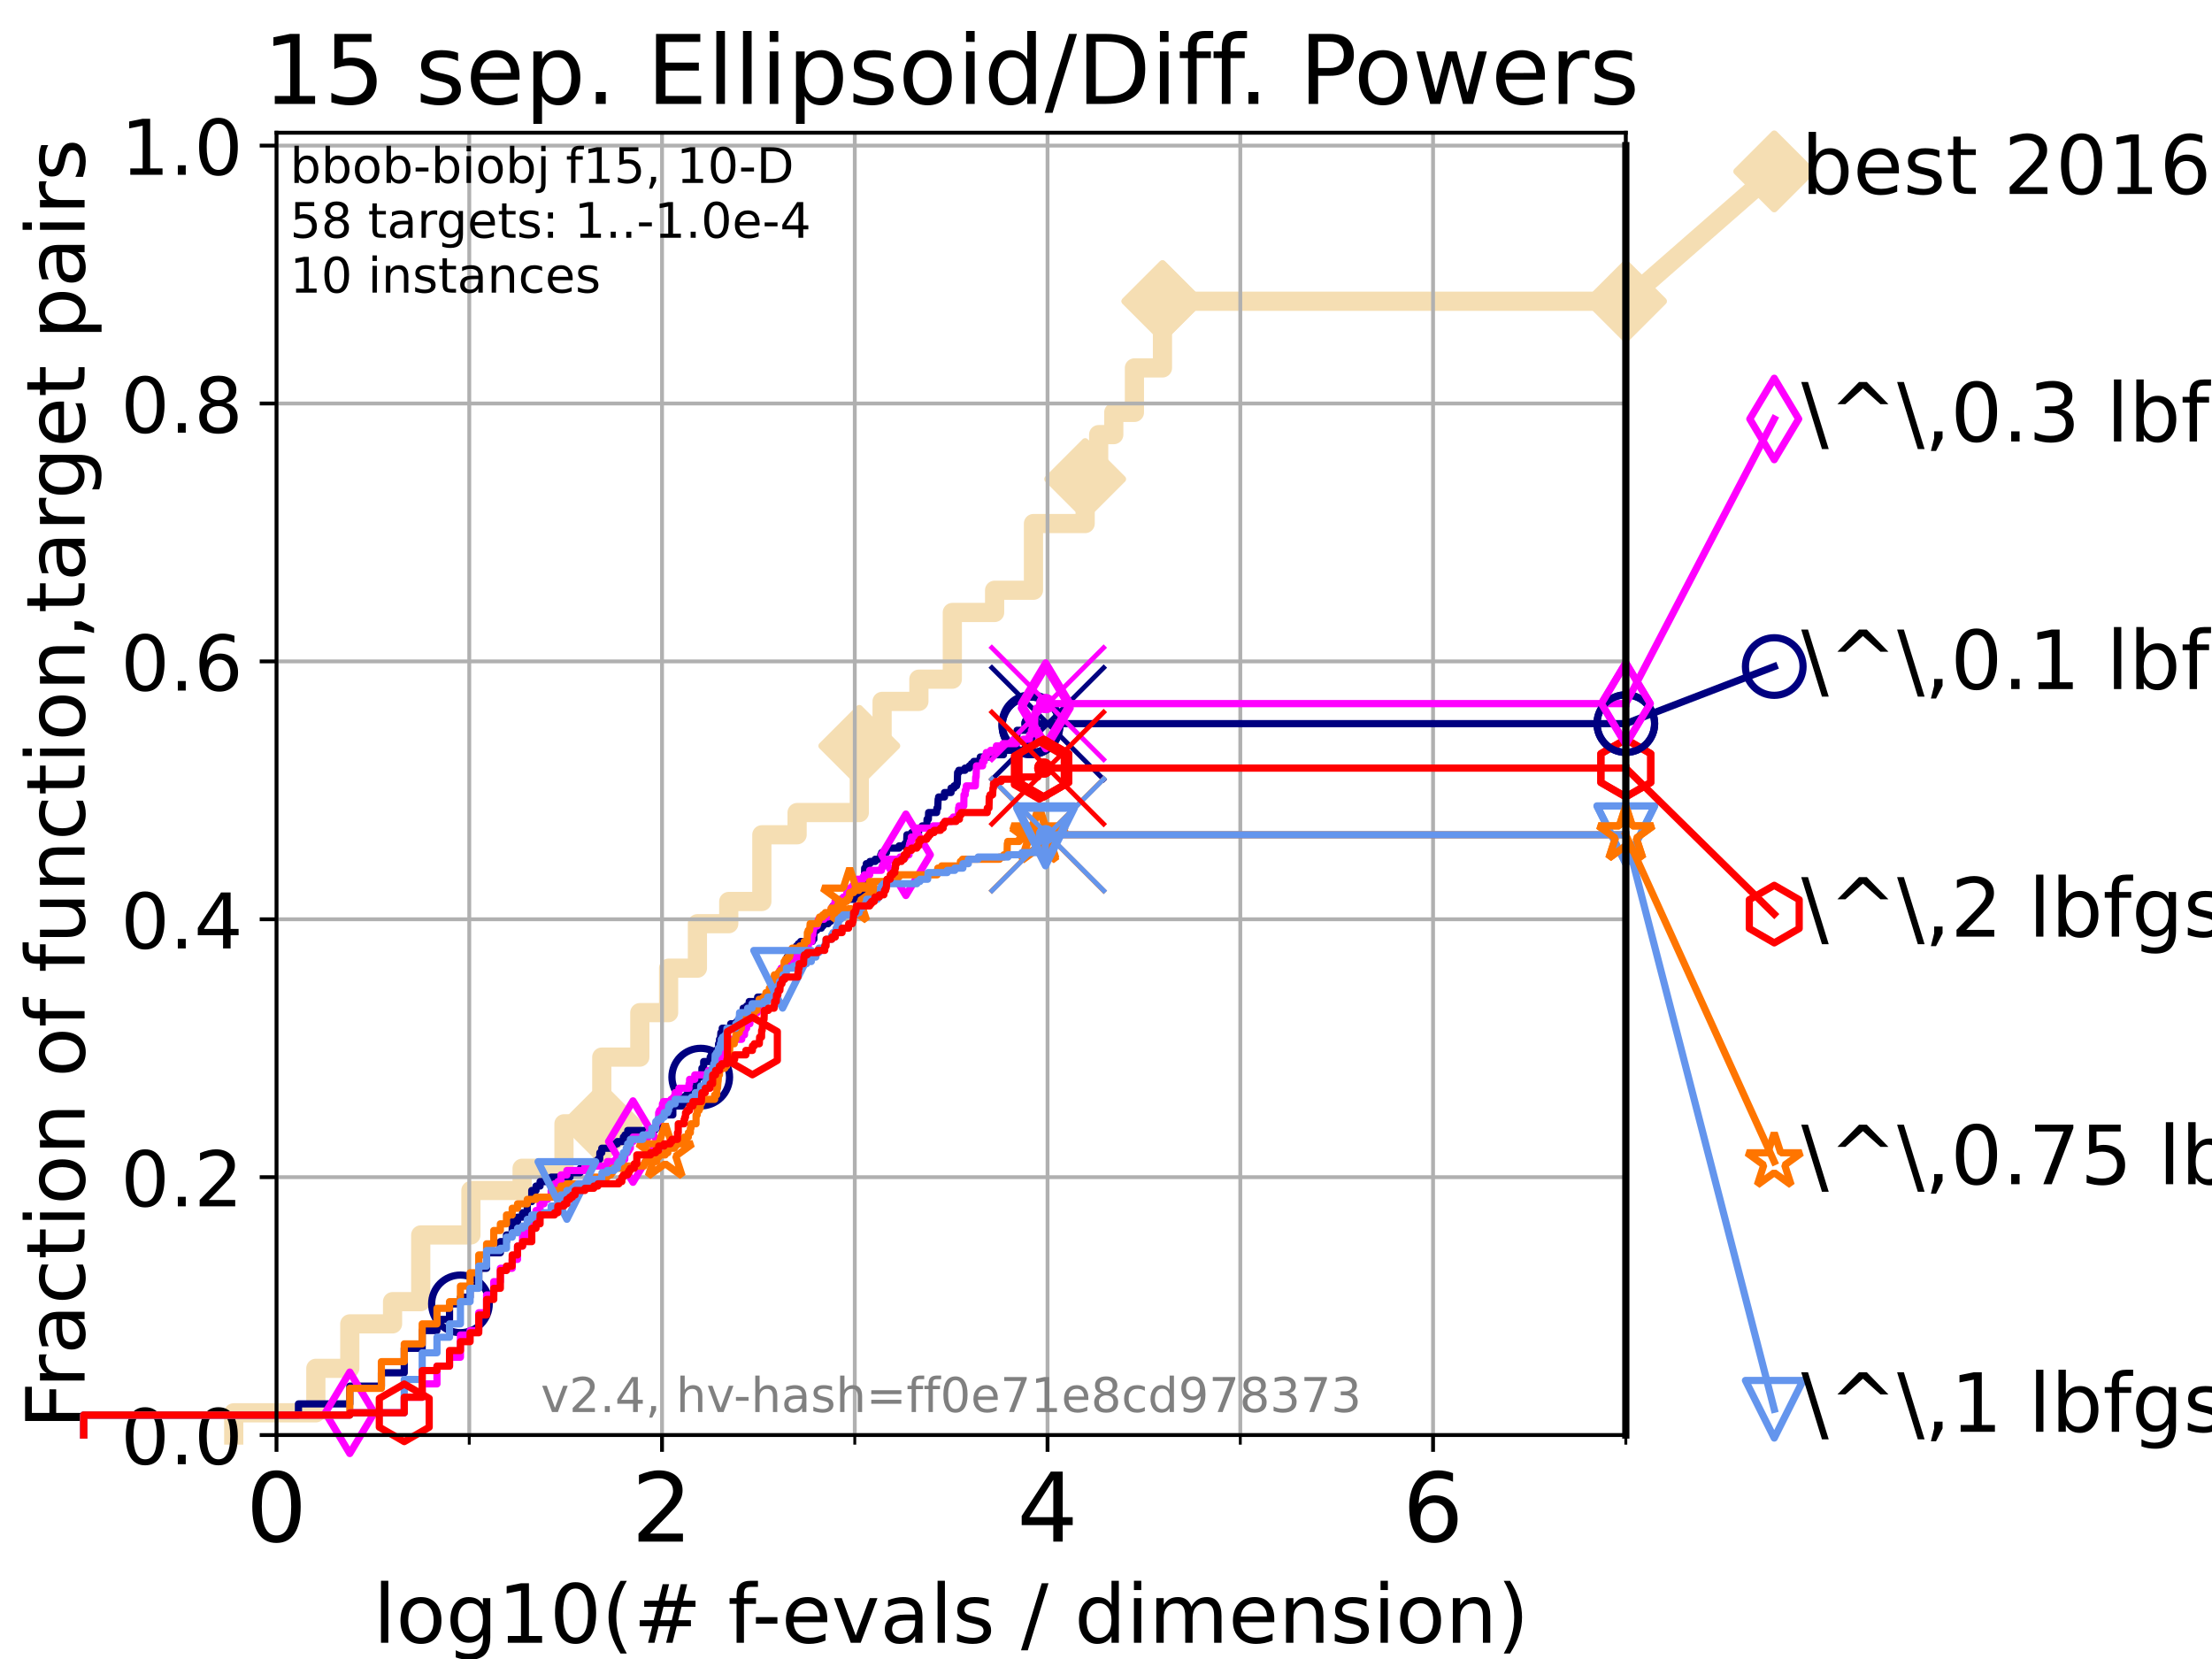 <?xml version="1.0" encoding="utf-8" standalone="no"?>
<!DOCTYPE svg PUBLIC "-//W3C//DTD SVG 1.1//EN"
  "http://www.w3.org/Graphics/SVG/1.1/DTD/svg11.dtd">
<!-- Created with matplotlib (https://matplotlib.org/) -->
<svg height="345.6pt" version="1.1" viewBox="0 0 460.8 345.6" width="460.8pt" xmlns="http://www.w3.org/2000/svg" xmlns:xlink="http://www.w3.org/1999/xlink">
 <defs>
  <style type="text/css">*{stroke-linecap:butt;stroke-linejoin:round;}</style>
 </defs>
 <g id="figure_1">
  <g id="patch_1">
   <path d="M 0 345.6 
L 460.8 345.6 
L 460.8 0 
L 0 0 
z
" style="fill:#ffffff;"/>
  </g>
  <g id="axes_1">
   <g id="patch_2">
    <path d="M 57.6 298.944 
L 338.688 298.944 
L 338.688 27.648 
L 57.6 27.648 
z
" style="fill:#ffffff;"/>
   </g>
   <g id="line2d_1">
    <path d="M 48.692 298.944 
L 48.692 294.313 
L 65.797 294.313 
L 65.797 285.05 
L 72.868 285.05 
L 72.868 275.788 
L 81.776 275.788 
L 81.776 271.157 
L 87.644 271.157 
L 87.644 257.263 
L 98.101 257.263 
L 98.101 248.001 
L 108.764 248.001 
L 108.764 243.37 
L 117.486 243.37 
L 117.486 234.107 
L 125.363 234.107 
L 125.363 220.214 
L 133.285 220.214 
L 133.285 210.951 
L 139.285 210.951 
L 139.285 201.689 
L 145.282 201.689 
L 145.282 192.426 
L 151.811 192.426 
L 151.811 187.795 
L 158.706 187.795 
L 158.706 173.901 
L 166.051 173.901 
L 166.051 169.27 
L 179.01 169.27 
L 179.01 155.377 
L 183.758 155.377 
L 183.758 146.114 
L 191.42 146.114 
L 191.42 141.483 
L 198.386 141.483 
L 198.386 127.589 
L 207.195 127.589 
L 207.195 122.958 
L 215.291 122.958 
L 215.291 109.065 
L 226.059 109.065 
L 226.059 99.802 
L 228.872 99.802 
L 228.872 90.54 
L 232.019 90.54 
L 232.019 85.909 
L 236.32 85.909 
L 236.32 76.646 
L 242.162 76.646 
L 242.162 62.753 
L 338.688 62.753 
" style="fill:none;stroke:#f5deb3;stroke-linecap:square;stroke-width:4;"/>
   </g>
   <g id="line2d_2">
    <defs>
     <path d="M 0 7.778 
L 7.778 0 
L 0 -7.778 
L -7.778 0 
z
" id="mc24b2fd2b6" style="stroke:#f5deb3;stroke-linejoin:miter;stroke-width:1.5;"/>
    </defs>
    <g>
     <use style="fill:#f5deb3;stroke:#f5deb3;stroke-linejoin:miter;stroke-width:1.5;" x="125.363" xlink:href="#mc24b2fd2b6" y="234.107"/>
     <use style="fill:#f5deb3;stroke:#f5deb3;stroke-linejoin:miter;stroke-width:1.5;" x="179.01" xlink:href="#mc24b2fd2b6" y="155.377"/>
     <use style="fill:#f5deb3;stroke:#f5deb3;stroke-linejoin:miter;stroke-width:1.5;" x="226.059" xlink:href="#mc24b2fd2b6" y="99.802"/>
     <use style="fill:#f5deb3;stroke:#f5deb3;stroke-linejoin:miter;stroke-width:1.5;" x="242.162" xlink:href="#mc24b2fd2b6" y="62.753"/>
     <use style="fill:#f5deb3;stroke:#f5deb3;stroke-linejoin:miter;stroke-width:1.5;" x="242.162" xlink:href="#mc24b2fd2b6" y="62.753"/>
     <use style="fill:#f5deb3;stroke:#f5deb3;stroke-linejoin:miter;stroke-width:1.5;" x="338.688" xlink:href="#mc24b2fd2b6" y="62.753"/>
    </g>
   </g>
   <g id="line2d_3">
    <path style="fill:none;stroke:#f5deb3;stroke-linecap:square;stroke-width:4;"/>
    <g/>
   </g>
   <g id="line2d_4">
    <path d="M 338.688 62.753 
L 369.608 35.706 
" style="fill:none;stroke:#f5deb3;stroke-linecap:square;stroke-width:4;"/>
    <g>
     <use style="fill:#f5deb3;stroke:#f5deb3;stroke-linejoin:miter;stroke-width:1.5;" x="338.688" xlink:href="#mc24b2fd2b6" y="62.753"/>
     <use style="fill:#f5deb3;stroke:#f5deb3;stroke-linejoin:miter;stroke-width:1.5;" x="369.608" xlink:href="#mc24b2fd2b6" y="35.706"/>
    </g>
   </g>
   <g id="matplotlib.axis_1">
    <g id="xtick_1">
     <g id="line2d_5">
      <path clip-path="url(#p77963f9320)" d="M 57.6 298.944 
L 57.6 27.648 
" style="fill:none;stroke:#b0b0b0;stroke-linecap:square;stroke-width:0.8;"/>
     </g>
     <g id="line2d_6">
      <defs>
       <path d="M 0 0 
L 0 3.5 
" id="m3a5b9f5a4c" style="stroke:#000000;stroke-width:0.8;"/>
      </defs>
      <g>
       <use style="stroke:#000000;stroke-width:0.8;" x="57.6" xlink:href="#m3a5b9f5a4c" y="298.944"/>
      </g>
     </g>
     <g id="text_1">
      <!-- 0 -->
      <g transform="translate(51.237 321.141)scale(0.2 -0.2)">
       <defs>
        <path d="M 31.781 66.406 
Q 24.172 66.406 20.328 58.906 
Q 16.5 51.422 16.5 36.375 
Q 16.5 21.391 20.328 13.891 
Q 24.172 6.391 31.781 6.391 
Q 39.453 6.391 43.281 13.891 
Q 47.125 21.391 47.125 36.375 
Q 47.125 51.422 43.281 58.906 
Q 39.453 66.406 31.781 66.406 
z
M 31.781 74.219 
Q 44.047 74.219 50.516 64.516 
Q 56.984 54.828 56.984 36.375 
Q 56.984 17.969 50.516 8.266 
Q 44.047 -1.422 31.781 -1.422 
Q 19.531 -1.422 13.062 8.266 
Q 6.594 17.969 6.594 36.375 
Q 6.594 54.828 13.062 64.516 
Q 19.531 74.219 31.781 74.219 
z
" id="DejaVuSans-48"/>
       </defs>
       <use xlink:href="#DejaVuSans-48"/>
      </g>
     </g>
    </g>
    <g id="xtick_2">
     <g id="line2d_7">
      <path clip-path="url(#p77963f9320)" d="M 137.911 298.944 
L 137.911 27.648 
" style="fill:none;stroke:#b0b0b0;stroke-linecap:square;stroke-width:0.8;"/>
     </g>
     <g id="line2d_8">
      <g>
       <use style="stroke:#000000;stroke-width:0.8;" x="137.911" xlink:href="#m3a5b9f5a4c" y="298.944"/>
      </g>
     </g>
     <g id="text_2">
      <!-- 2 -->
      <g transform="translate(131.548 321.141)scale(0.2 -0.2)">
       <defs>
        <path d="M 19.188 8.297 
L 53.609 8.297 
L 53.609 0 
L 7.328 0 
L 7.328 8.297 
Q 12.938 14.109 22.625 23.891 
Q 32.328 33.688 34.812 36.531 
Q 39.547 41.844 41.422 45.531 
Q 43.312 49.219 43.312 52.781 
Q 43.312 58.594 39.234 62.25 
Q 35.156 65.922 28.609 65.922 
Q 23.969 65.922 18.812 64.312 
Q 13.672 62.703 7.812 59.422 
L 7.812 69.391 
Q 13.766 71.781 18.938 73 
Q 24.125 74.219 28.422 74.219 
Q 39.75 74.219 46.484 68.547 
Q 53.219 62.891 53.219 53.422 
Q 53.219 48.922 51.531 44.891 
Q 49.859 40.875 45.406 35.406 
Q 44.188 33.984 37.641 27.219 
Q 31.109 20.453 19.188 8.297 
z
" id="DejaVuSans-50"/>
       </defs>
       <use xlink:href="#DejaVuSans-50"/>
      </g>
     </g>
    </g>
    <g id="xtick_3">
     <g id="line2d_9">
      <path clip-path="url(#p77963f9320)" d="M 218.222 298.944 
L 218.222 27.648 
" style="fill:none;stroke:#b0b0b0;stroke-linecap:square;stroke-width:0.8;"/>
     </g>
     <g id="line2d_10">
      <g>
       <use style="stroke:#000000;stroke-width:0.8;" x="218.222" xlink:href="#m3a5b9f5a4c" y="298.944"/>
      </g>
     </g>
     <g id="text_3">
      <!-- 4 -->
      <g transform="translate(211.859 321.141)scale(0.2 -0.2)">
       <defs>
        <path d="M 37.797 64.312 
L 12.891 25.391 
L 37.797 25.391 
z
M 35.203 72.906 
L 47.609 72.906 
L 47.609 25.391 
L 58.016 25.391 
L 58.016 17.188 
L 47.609 17.188 
L 47.609 0 
L 37.797 0 
L 37.797 17.188 
L 4.891 17.188 
L 4.891 26.703 
z
" id="DejaVuSans-52"/>
       </defs>
       <use xlink:href="#DejaVuSans-52"/>
      </g>
     </g>
    </g>
    <g id="xtick_4">
     <g id="line2d_11">
      <path clip-path="url(#p77963f9320)" d="M 298.533 298.944 
L 298.533 27.648 
" style="fill:none;stroke:#b0b0b0;stroke-linecap:square;stroke-width:0.8;"/>
     </g>
     <g id="line2d_12">
      <g>
       <use style="stroke:#000000;stroke-width:0.8;" x="298.533" xlink:href="#m3a5b9f5a4c" y="298.944"/>
      </g>
     </g>
     <g id="text_4">
      <!-- 6 -->
      <g transform="translate(292.17 321.141)scale(0.2 -0.2)">
       <defs>
        <path d="M 33.016 40.375 
Q 26.375 40.375 22.484 35.828 
Q 18.609 31.297 18.609 23.391 
Q 18.609 15.531 22.484 10.953 
Q 26.375 6.391 33.016 6.391 
Q 39.656 6.391 43.531 10.953 
Q 47.406 15.531 47.406 23.391 
Q 47.406 31.297 43.531 35.828 
Q 39.656 40.375 33.016 40.375 
z
M 52.594 71.297 
L 52.594 62.312 
Q 48.875 64.062 45.094 64.984 
Q 41.312 65.922 37.594 65.922 
Q 27.828 65.922 22.672 59.328 
Q 17.531 52.734 16.797 39.406 
Q 19.672 43.656 24.016 45.922 
Q 28.375 48.188 33.594 48.188 
Q 44.578 48.188 50.953 41.516 
Q 57.328 34.859 57.328 23.391 
Q 57.328 12.156 50.688 5.359 
Q 44.047 -1.422 33.016 -1.422 
Q 20.359 -1.422 13.672 8.266 
Q 6.984 17.969 6.984 36.375 
Q 6.984 53.656 15.188 63.938 
Q 23.391 74.219 37.203 74.219 
Q 40.922 74.219 44.703 73.484 
Q 48.484 72.75 52.594 71.297 
z
" id="DejaVuSans-54"/>
       </defs>
       <use xlink:href="#DejaVuSans-54"/>
      </g>
     </g>
    </g>
    <g id="xtick_5">
     <g id="line2d_13">
      <path clip-path="url(#p77963f9320)" d="M 97.755 298.944 
L 97.755 27.648 
" style="fill:none;stroke:#b0b0b0;stroke-linecap:square;stroke-width:0.8;"/>
     </g>
     <g id="line2d_14">
      <defs>
       <path d="M 0 0 
L 0 2 
" id="m7017e618fe" style="stroke:#000000;stroke-width:0.6;"/>
      </defs>
      <g>
       <use style="stroke:#000000;stroke-width:0.6;" x="97.755" xlink:href="#m7017e618fe" y="298.944"/>
      </g>
     </g>
    </g>
    <g id="xtick_6">
     <g id="line2d_15">
      <path clip-path="url(#p77963f9320)" d="M 178.066 298.944 
L 178.066 27.648 
" style="fill:none;stroke:#b0b0b0;stroke-linecap:square;stroke-width:0.8;"/>
     </g>
     <g id="line2d_16">
      <g>
       <use style="stroke:#000000;stroke-width:0.6;" x="178.066" xlink:href="#m7017e618fe" y="298.944"/>
      </g>
     </g>
    </g>
    <g id="xtick_7">
     <g id="line2d_17">
      <path clip-path="url(#p77963f9320)" d="M 258.377 298.944 
L 258.377 27.648 
" style="fill:none;stroke:#b0b0b0;stroke-linecap:square;stroke-width:0.8;"/>
     </g>
     <g id="line2d_18">
      <g>
       <use style="stroke:#000000;stroke-width:0.6;" x="258.377" xlink:href="#m7017e618fe" y="298.944"/>
      </g>
     </g>
    </g>
    <g id="xtick_8">
     <g id="line2d_19">
      <path clip-path="url(#p77963f9320)" d="M 338.688 298.944 
L 338.688 27.648 
" style="fill:none;stroke:#b0b0b0;stroke-linecap:square;stroke-width:0.8;"/>
     </g>
     <g id="line2d_20">
      <g>
       <use style="stroke:#000000;stroke-width:0.6;" x="338.688" xlink:href="#m7017e618fe" y="298.944"/>
      </g>
     </g>
    </g>
    <g id="text_5">
     <!-- log10(# f-evals / dimension) -->
     <g transform="translate(77.764 342.218)scale(0.17 -0.17)">
      <defs>
       <path d="M 9.422 75.984 
L 18.406 75.984 
L 18.406 0 
L 9.422 0 
z
" id="DejaVuSans-108"/>
       <path d="M 30.609 48.391 
Q 23.391 48.391 19.188 42.75 
Q 14.984 37.109 14.984 27.297 
Q 14.984 17.484 19.156 11.844 
Q 23.344 6.203 30.609 6.203 
Q 37.797 6.203 41.984 11.859 
Q 46.188 17.531 46.188 27.297 
Q 46.188 37.016 41.984 42.703 
Q 37.797 48.391 30.609 48.391 
z
M 30.609 56 
Q 42.328 56 49.016 48.375 
Q 55.719 40.766 55.719 27.297 
Q 55.719 13.875 49.016 6.219 
Q 42.328 -1.422 30.609 -1.422 
Q 18.844 -1.422 12.172 6.219 
Q 5.516 13.875 5.516 27.297 
Q 5.516 40.766 12.172 48.375 
Q 18.844 56 30.609 56 
z
" id="DejaVuSans-111"/>
       <path d="M 45.406 27.984 
Q 45.406 37.75 41.375 43.109 
Q 37.359 48.484 30.078 48.484 
Q 22.859 48.484 18.828 43.109 
Q 14.797 37.75 14.797 27.984 
Q 14.797 18.266 18.828 12.891 
Q 22.859 7.516 30.078 7.516 
Q 37.359 7.516 41.375 12.891 
Q 45.406 18.266 45.406 27.984 
z
M 54.391 6.781 
Q 54.391 -7.172 48.188 -13.984 
Q 42 -20.797 29.203 -20.797 
Q 24.469 -20.797 20.266 -20.094 
Q 16.062 -19.391 12.109 -17.922 
L 12.109 -9.188 
Q 16.062 -11.328 19.922 -12.344 
Q 23.781 -13.375 27.781 -13.375 
Q 36.625 -13.375 41.016 -8.766 
Q 45.406 -4.156 45.406 5.172 
L 45.406 9.625 
Q 42.625 4.781 38.281 2.391 
Q 33.938 0 27.875 0 
Q 17.828 0 11.672 7.656 
Q 5.516 15.328 5.516 27.984 
Q 5.516 40.672 11.672 48.328 
Q 17.828 56 27.875 56 
Q 33.938 56 38.281 53.609 
Q 42.625 51.219 45.406 46.391 
L 45.406 54.688 
L 54.391 54.688 
z
" id="DejaVuSans-103"/>
       <path d="M 12.406 8.297 
L 28.516 8.297 
L 28.516 63.922 
L 10.984 60.406 
L 10.984 69.391 
L 28.422 72.906 
L 38.281 72.906 
L 38.281 8.297 
L 54.391 8.297 
L 54.391 0 
L 12.406 0 
z
" id="DejaVuSans-49"/>
       <path d="M 31 75.875 
Q 24.469 64.656 21.281 53.656 
Q 18.109 42.672 18.109 31.391 
Q 18.109 20.125 21.312 9.062 
Q 24.516 -2 31 -13.188 
L 23.188 -13.188 
Q 15.875 -1.703 12.234 9.375 
Q 8.594 20.453 8.594 31.391 
Q 8.594 42.281 12.203 53.312 
Q 15.828 64.359 23.188 75.875 
z
" id="DejaVuSans-40"/>
       <path d="M 51.125 44 
L 36.922 44 
L 32.812 27.688 
L 47.125 27.688 
z
M 43.797 71.781 
L 38.719 51.516 
L 52.984 51.516 
L 58.109 71.781 
L 65.922 71.781 
L 60.891 51.516 
L 76.125 51.516 
L 76.125 44 
L 58.984 44 
L 54.984 27.688 
L 70.516 27.688 
L 70.516 20.219 
L 53.078 20.219 
L 48 0 
L 40.188 0 
L 45.219 20.219 
L 30.906 20.219 
L 25.875 0 
L 18.016 0 
L 23.094 20.219 
L 7.719 20.219 
L 7.719 27.688 
L 24.906 27.688 
L 29 44 
L 13.281 44 
L 13.281 51.516 
L 30.906 51.516 
L 35.891 71.781 
z
" id="DejaVuSans-35"/>
       <path id="DejaVuSans-32"/>
       <path d="M 37.109 75.984 
L 37.109 68.5 
L 28.516 68.5 
Q 23.688 68.5 21.797 66.547 
Q 19.922 64.594 19.922 59.516 
L 19.922 54.688 
L 34.719 54.688 
L 34.719 47.703 
L 19.922 47.703 
L 19.922 0 
L 10.891 0 
L 10.891 47.703 
L 2.297 47.703 
L 2.297 54.688 
L 10.891 54.688 
L 10.891 58.5 
Q 10.891 67.625 15.141 71.797 
Q 19.391 75.984 28.609 75.984 
z
" id="DejaVuSans-102"/>
       <path d="M 4.891 31.391 
L 31.203 31.391 
L 31.203 23.391 
L 4.891 23.391 
z
" id="DejaVuSans-45"/>
       <path d="M 56.203 29.594 
L 56.203 25.203 
L 14.891 25.203 
Q 15.484 15.922 20.484 11.062 
Q 25.484 6.203 34.422 6.203 
Q 39.594 6.203 44.453 7.469 
Q 49.312 8.734 54.109 11.281 
L 54.109 2.781 
Q 49.266 0.734 44.188 -0.344 
Q 39.109 -1.422 33.891 -1.422 
Q 20.797 -1.422 13.156 6.188 
Q 5.516 13.812 5.516 26.812 
Q 5.516 40.234 12.766 48.109 
Q 20.016 56 32.328 56 
Q 43.359 56 49.781 48.891 
Q 56.203 41.797 56.203 29.594 
z
M 47.219 32.234 
Q 47.125 39.594 43.094 43.984 
Q 39.062 48.391 32.422 48.391 
Q 24.906 48.391 20.391 44.141 
Q 15.875 39.891 15.188 32.172 
z
" id="DejaVuSans-101"/>
       <path d="M 2.984 54.688 
L 12.5 54.688 
L 29.594 8.797 
L 46.688 54.688 
L 56.203 54.688 
L 35.688 0 
L 23.484 0 
z
" id="DejaVuSans-118"/>
       <path d="M 34.281 27.484 
Q 23.391 27.484 19.188 25 
Q 14.984 22.516 14.984 16.5 
Q 14.984 11.719 18.141 8.906 
Q 21.297 6.109 26.703 6.109 
Q 34.188 6.109 38.703 11.406 
Q 43.219 16.703 43.219 25.484 
L 43.219 27.484 
z
M 52.203 31.203 
L 52.203 0 
L 43.219 0 
L 43.219 8.297 
Q 40.141 3.328 35.547 0.953 
Q 30.953 -1.422 24.312 -1.422 
Q 15.922 -1.422 10.953 3.297 
Q 6 8.016 6 15.922 
Q 6 25.141 12.172 29.828 
Q 18.359 34.516 30.609 34.516 
L 43.219 34.516 
L 43.219 35.406 
Q 43.219 41.609 39.141 45 
Q 35.062 48.391 27.688 48.391 
Q 23 48.391 18.547 47.266 
Q 14.109 46.141 10.016 43.891 
L 10.016 52.203 
Q 14.938 54.109 19.578 55.047 
Q 24.219 56 28.609 56 
Q 40.484 56 46.344 49.844 
Q 52.203 43.703 52.203 31.203 
z
" id="DejaVuSans-97"/>
       <path d="M 44.281 53.078 
L 44.281 44.578 
Q 40.484 46.531 36.375 47.5 
Q 32.281 48.484 27.875 48.484 
Q 21.188 48.484 17.844 46.438 
Q 14.5 44.391 14.5 40.281 
Q 14.5 37.156 16.891 35.375 
Q 19.281 33.594 26.516 31.984 
L 29.594 31.297 
Q 39.156 29.25 43.188 25.516 
Q 47.219 21.781 47.219 15.094 
Q 47.219 7.469 41.188 3.016 
Q 35.156 -1.422 24.609 -1.422 
Q 20.219 -1.422 15.453 -0.562 
Q 10.688 0.297 5.422 2 
L 5.422 11.281 
Q 10.406 8.688 15.234 7.391 
Q 20.062 6.109 24.812 6.109 
Q 31.156 6.109 34.562 8.281 
Q 37.984 10.453 37.984 14.406 
Q 37.984 18.062 35.516 20.016 
Q 33.062 21.969 24.703 23.781 
L 21.578 24.516 
Q 13.234 26.266 9.516 29.906 
Q 5.812 33.547 5.812 39.891 
Q 5.812 47.609 11.281 51.797 
Q 16.75 56 26.812 56 
Q 31.781 56 36.172 55.266 
Q 40.578 54.547 44.281 53.078 
z
" id="DejaVuSans-115"/>
       <path d="M 25.391 72.906 
L 33.688 72.906 
L 8.297 -9.281 
L 0 -9.281 
z
" id="DejaVuSans-47"/>
       <path d="M 45.406 46.391 
L 45.406 75.984 
L 54.391 75.984 
L 54.391 0 
L 45.406 0 
L 45.406 8.203 
Q 42.578 3.328 38.25 0.953 
Q 33.938 -1.422 27.875 -1.422 
Q 17.969 -1.422 11.734 6.484 
Q 5.516 14.406 5.516 27.297 
Q 5.516 40.188 11.734 48.094 
Q 17.969 56 27.875 56 
Q 33.938 56 38.25 53.625 
Q 42.578 51.266 45.406 46.391 
z
M 14.797 27.297 
Q 14.797 17.391 18.875 11.75 
Q 22.953 6.109 30.078 6.109 
Q 37.203 6.109 41.297 11.75 
Q 45.406 17.391 45.406 27.297 
Q 45.406 37.203 41.297 42.844 
Q 37.203 48.484 30.078 48.484 
Q 22.953 48.484 18.875 42.844 
Q 14.797 37.203 14.797 27.297 
z
" id="DejaVuSans-100"/>
       <path d="M 9.422 54.688 
L 18.406 54.688 
L 18.406 0 
L 9.422 0 
z
M 9.422 75.984 
L 18.406 75.984 
L 18.406 64.594 
L 9.422 64.594 
z
" id="DejaVuSans-105"/>
       <path d="M 52 44.188 
Q 55.375 50.25 60.062 53.125 
Q 64.75 56 71.094 56 
Q 79.641 56 84.281 50.016 
Q 88.922 44.047 88.922 33.016 
L 88.922 0 
L 79.891 0 
L 79.891 32.719 
Q 79.891 40.578 77.094 44.375 
Q 74.312 48.188 68.609 48.188 
Q 61.625 48.188 57.562 43.547 
Q 53.516 38.922 53.516 30.906 
L 53.516 0 
L 44.484 0 
L 44.484 32.719 
Q 44.484 40.625 41.703 44.406 
Q 38.922 48.188 33.109 48.188 
Q 26.219 48.188 22.156 43.531 
Q 18.109 38.875 18.109 30.906 
L 18.109 0 
L 9.078 0 
L 9.078 54.688 
L 18.109 54.688 
L 18.109 46.188 
Q 21.188 51.219 25.484 53.609 
Q 29.781 56 35.688 56 
Q 41.656 56 45.828 52.969 
Q 50 49.953 52 44.188 
z
" id="DejaVuSans-109"/>
       <path d="M 54.891 33.016 
L 54.891 0 
L 45.906 0 
L 45.906 32.719 
Q 45.906 40.484 42.875 44.328 
Q 39.844 48.188 33.797 48.188 
Q 26.516 48.188 22.312 43.547 
Q 18.109 38.922 18.109 30.906 
L 18.109 0 
L 9.078 0 
L 9.078 54.688 
L 18.109 54.688 
L 18.109 46.188 
Q 21.344 51.125 25.703 53.562 
Q 30.078 56 35.797 56 
Q 45.219 56 50.047 50.172 
Q 54.891 44.344 54.891 33.016 
z
" id="DejaVuSans-110"/>
       <path d="M 8.016 75.875 
L 15.828 75.875 
Q 23.141 64.359 26.781 53.312 
Q 30.422 42.281 30.422 31.391 
Q 30.422 20.453 26.781 9.375 
Q 23.141 -1.703 15.828 -13.188 
L 8.016 -13.188 
Q 14.5 -2 17.703 9.062 
Q 20.906 20.125 20.906 31.391 
Q 20.906 42.672 17.703 53.656 
Q 14.5 64.656 8.016 75.875 
z
" id="DejaVuSans-41"/>
      </defs>
      <use xlink:href="#DejaVuSans-108"/>
      <use x="27.783" xlink:href="#DejaVuSans-111"/>
      <use x="88.965" xlink:href="#DejaVuSans-103"/>
      <use x="152.441" xlink:href="#DejaVuSans-49"/>
      <use x="216.064" xlink:href="#DejaVuSans-48"/>
      <use x="279.688" xlink:href="#DejaVuSans-40"/>
      <use x="318.701" xlink:href="#DejaVuSans-35"/>
      <use x="402.49" xlink:href="#DejaVuSans-32"/>
      <use x="434.277" xlink:href="#DejaVuSans-102"/>
      <use x="463.982" xlink:href="#DejaVuSans-45"/>
      <use x="500.066" xlink:href="#DejaVuSans-101"/>
      <use x="561.59" xlink:href="#DejaVuSans-118"/>
      <use x="620.77" xlink:href="#DejaVuSans-97"/>
      <use x="682.049" xlink:href="#DejaVuSans-108"/>
      <use x="709.832" xlink:href="#DejaVuSans-115"/>
      <use x="761.932" xlink:href="#DejaVuSans-32"/>
      <use x="793.719" xlink:href="#DejaVuSans-47"/>
      <use x="827.41" xlink:href="#DejaVuSans-32"/>
      <use x="859.197" xlink:href="#DejaVuSans-100"/>
      <use x="922.674" xlink:href="#DejaVuSans-105"/>
      <use x="950.457" xlink:href="#DejaVuSans-109"/>
      <use x="1047.869" xlink:href="#DejaVuSans-101"/>
      <use x="1109.393" xlink:href="#DejaVuSans-110"/>
      <use x="1172.771" xlink:href="#DejaVuSans-115"/>
      <use x="1224.871" xlink:href="#DejaVuSans-105"/>
      <use x="1252.654" xlink:href="#DejaVuSans-111"/>
      <use x="1313.836" xlink:href="#DejaVuSans-110"/>
      <use x="1377.215" xlink:href="#DejaVuSans-41"/>
     </g>
    </g>
   </g>
   <g id="matplotlib.axis_2">
    <g id="ytick_1">
     <g id="line2d_21">
      <path clip-path="url(#p77963f9320)" d="M 57.6 298.944 
L 338.688 298.944 
" style="fill:none;stroke:#b0b0b0;stroke-linecap:square;stroke-width:0.8;"/>
     </g>
     <g id="line2d_22">
      <defs>
       <path d="M 0 0 
L -3.5 0 
" id="m6ca0abd442" style="stroke:#000000;stroke-width:0.8;"/>
      </defs>
      <g>
       <use style="stroke:#000000;stroke-width:0.8;" x="57.6" xlink:href="#m6ca0abd442" y="298.944"/>
      </g>
     </g>
     <g id="text_6">
      <!-- 0.0 -->
      <g transform="translate(25.155 305.023)scale(0.16 -0.16)">
       <defs>
        <path d="M 10.688 12.406 
L 21 12.406 
L 21 0 
L 10.688 0 
z
" id="DejaVuSans-46"/>
       </defs>
       <use xlink:href="#DejaVuSans-48"/>
       <use x="63.623" xlink:href="#DejaVuSans-46"/>
       <use x="95.41" xlink:href="#DejaVuSans-48"/>
      </g>
     </g>
    </g>
    <g id="ytick_2">
     <g id="line2d_23">
      <path clip-path="url(#p77963f9320)" d="M 57.6 245.222 
L 338.688 245.222 
" style="fill:none;stroke:#b0b0b0;stroke-linecap:square;stroke-width:0.8;"/>
     </g>
     <g id="line2d_24">
      <g>
       <use style="stroke:#000000;stroke-width:0.8;" x="57.6" xlink:href="#m6ca0abd442" y="245.222"/>
      </g>
     </g>
     <g id="text_7">
      <!-- 0.2 -->
      <g transform="translate(25.155 251.301)scale(0.16 -0.16)">
       <use xlink:href="#DejaVuSans-48"/>
       <use x="63.623" xlink:href="#DejaVuSans-46"/>
       <use x="95.41" xlink:href="#DejaVuSans-50"/>
      </g>
     </g>
    </g>
    <g id="ytick_3">
     <g id="line2d_25">
      <path clip-path="url(#p77963f9320)" d="M 57.6 191.5 
L 338.688 191.5 
" style="fill:none;stroke:#b0b0b0;stroke-linecap:square;stroke-width:0.8;"/>
     </g>
     <g id="line2d_26">
      <g>
       <use style="stroke:#000000;stroke-width:0.8;" x="57.6" xlink:href="#m6ca0abd442" y="191.5"/>
      </g>
     </g>
     <g id="text_8">
      <!-- 0.4 -->
      <g transform="translate(25.155 197.579)scale(0.16 -0.16)">
       <use xlink:href="#DejaVuSans-48"/>
       <use x="63.623" xlink:href="#DejaVuSans-46"/>
       <use x="95.41" xlink:href="#DejaVuSans-52"/>
      </g>
     </g>
    </g>
    <g id="ytick_4">
     <g id="line2d_27">
      <path clip-path="url(#p77963f9320)" d="M 57.6 137.778 
L 338.688 137.778 
" style="fill:none;stroke:#b0b0b0;stroke-linecap:square;stroke-width:0.8;"/>
     </g>
     <g id="line2d_28">
      <g>
       <use style="stroke:#000000;stroke-width:0.8;" x="57.6" xlink:href="#m6ca0abd442" y="137.778"/>
      </g>
     </g>
     <g id="text_9">
      <!-- 0.6 -->
      <g transform="translate(25.155 143.857)scale(0.16 -0.16)">
       <use xlink:href="#DejaVuSans-48"/>
       <use x="63.623" xlink:href="#DejaVuSans-46"/>
       <use x="95.41" xlink:href="#DejaVuSans-54"/>
      </g>
     </g>
    </g>
    <g id="ytick_5">
     <g id="line2d_29">
      <path clip-path="url(#p77963f9320)" d="M 57.6 84.056 
L 338.688 84.056 
" style="fill:none;stroke:#b0b0b0;stroke-linecap:square;stroke-width:0.8;"/>
     </g>
     <g id="line2d_30">
      <g>
       <use style="stroke:#000000;stroke-width:0.8;" x="57.6" xlink:href="#m6ca0abd442" y="84.056"/>
      </g>
     </g>
     <g id="text_10">
      <!-- 0.8 -->
      <g transform="translate(25.155 90.135)scale(0.16 -0.16)">
       <defs>
        <path d="M 31.781 34.625 
Q 24.75 34.625 20.719 30.859 
Q 16.703 27.094 16.703 20.516 
Q 16.703 13.922 20.719 10.156 
Q 24.75 6.391 31.781 6.391 
Q 38.812 6.391 42.859 10.172 
Q 46.922 13.969 46.922 20.516 
Q 46.922 27.094 42.891 30.859 
Q 38.875 34.625 31.781 34.625 
z
M 21.922 38.812 
Q 15.578 40.375 12.031 44.719 
Q 8.5 49.078 8.5 55.328 
Q 8.5 64.062 14.719 69.141 
Q 20.953 74.219 31.781 74.219 
Q 42.672 74.219 48.875 69.141 
Q 55.078 64.062 55.078 55.328 
Q 55.078 49.078 51.531 44.719 
Q 48 40.375 41.703 38.812 
Q 48.828 37.156 52.797 32.312 
Q 56.781 27.484 56.781 20.516 
Q 56.781 9.906 50.312 4.234 
Q 43.844 -1.422 31.781 -1.422 
Q 19.734 -1.422 13.25 4.234 
Q 6.781 9.906 6.781 20.516 
Q 6.781 27.484 10.781 32.312 
Q 14.797 37.156 21.922 38.812 
z
M 18.312 54.391 
Q 18.312 48.734 21.844 45.562 
Q 25.391 42.391 31.781 42.391 
Q 38.141 42.391 41.719 45.562 
Q 45.312 48.734 45.312 54.391 
Q 45.312 60.062 41.719 63.234 
Q 38.141 66.406 31.781 66.406 
Q 25.391 66.406 21.844 63.234 
Q 18.312 60.062 18.312 54.391 
z
" id="DejaVuSans-56"/>
       </defs>
       <use xlink:href="#DejaVuSans-48"/>
       <use x="63.623" xlink:href="#DejaVuSans-46"/>
       <use x="95.41" xlink:href="#DejaVuSans-56"/>
      </g>
     </g>
    </g>
    <g id="ytick_6">
     <g id="line2d_31">
      <path clip-path="url(#p77963f9320)" d="M 57.6 30.334 
L 338.688 30.334 
" style="fill:none;stroke:#b0b0b0;stroke-linecap:square;stroke-width:0.8;"/>
     </g>
     <g id="line2d_32">
      <g>
       <use style="stroke:#000000;stroke-width:0.8;" x="57.6" xlink:href="#m6ca0abd442" y="30.334"/>
      </g>
     </g>
     <g id="text_11">
      <!-- 1.0 -->
      <g transform="translate(25.155 36.413)scale(0.16 -0.16)">
       <use xlink:href="#DejaVuSans-49"/>
       <use x="63.623" xlink:href="#DejaVuSans-46"/>
       <use x="95.41" xlink:href="#DejaVuSans-48"/>
      </g>
     </g>
    </g>
    <g id="text_12">
     <!-- Fraction of function,target pairs -->
     <g transform="translate(17.62 297.681)rotate(-90)scale(0.17 -0.17)">
      <defs>
       <path d="M 9.812 72.906 
L 51.703 72.906 
L 51.703 64.594 
L 19.672 64.594 
L 19.672 43.109 
L 48.578 43.109 
L 48.578 34.812 
L 19.672 34.812 
L 19.672 0 
L 9.812 0 
z
" id="DejaVuSans-70"/>
       <path d="M 41.109 46.297 
Q 39.594 47.172 37.812 47.578 
Q 36.031 48 33.891 48 
Q 26.266 48 22.188 43.047 
Q 18.109 38.094 18.109 28.812 
L 18.109 0 
L 9.078 0 
L 9.078 54.688 
L 18.109 54.688 
L 18.109 46.188 
Q 20.953 51.172 25.484 53.578 
Q 30.031 56 36.531 56 
Q 37.453 56 38.578 55.875 
Q 39.703 55.766 41.062 55.516 
z
" id="DejaVuSans-114"/>
       <path d="M 48.781 52.594 
L 48.781 44.188 
Q 44.969 46.297 41.141 47.344 
Q 37.312 48.391 33.406 48.391 
Q 24.656 48.391 19.812 42.844 
Q 14.984 37.312 14.984 27.297 
Q 14.984 17.281 19.812 11.734 
Q 24.656 6.203 33.406 6.203 
Q 37.312 6.203 41.141 7.25 
Q 44.969 8.297 48.781 10.406 
L 48.781 2.094 
Q 45.016 0.344 40.984 -0.531 
Q 36.969 -1.422 32.422 -1.422 
Q 20.062 -1.422 12.781 6.344 
Q 5.516 14.109 5.516 27.297 
Q 5.516 40.672 12.859 48.328 
Q 20.219 56 33.016 56 
Q 37.156 56 41.109 55.141 
Q 45.062 54.297 48.781 52.594 
z
" id="DejaVuSans-99"/>
       <path d="M 18.312 70.219 
L 18.312 54.688 
L 36.812 54.688 
L 36.812 47.703 
L 18.312 47.703 
L 18.312 18.016 
Q 18.312 11.328 20.141 9.422 
Q 21.969 7.516 27.594 7.516 
L 36.812 7.516 
L 36.812 0 
L 27.594 0 
Q 17.188 0 13.234 3.875 
Q 9.281 7.766 9.281 18.016 
L 9.281 47.703 
L 2.688 47.703 
L 2.688 54.688 
L 9.281 54.688 
L 9.281 70.219 
z
" id="DejaVuSans-116"/>
       <path d="M 8.5 21.578 
L 8.5 54.688 
L 17.484 54.688 
L 17.484 21.922 
Q 17.484 14.156 20.5 10.266 
Q 23.531 6.391 29.594 6.391 
Q 36.859 6.391 41.078 11.031 
Q 45.312 15.672 45.312 23.688 
L 45.312 54.688 
L 54.297 54.688 
L 54.297 0 
L 45.312 0 
L 45.312 8.406 
Q 42.047 3.422 37.719 1 
Q 33.406 -1.422 27.688 -1.422 
Q 18.266 -1.422 13.375 4.438 
Q 8.5 10.297 8.5 21.578 
z
M 31.109 56 
z
" id="DejaVuSans-117"/>
       <path d="M 11.719 12.406 
L 22.016 12.406 
L 22.016 4 
L 14.016 -11.625 
L 7.719 -11.625 
L 11.719 4 
z
" id="DejaVuSans-44"/>
       <path d="M 18.109 8.203 
L 18.109 -20.797 
L 9.078 -20.797 
L 9.078 54.688 
L 18.109 54.688 
L 18.109 46.391 
Q 20.953 51.266 25.266 53.625 
Q 29.594 56 35.594 56 
Q 45.562 56 51.781 48.094 
Q 58.016 40.188 58.016 27.297 
Q 58.016 14.406 51.781 6.484 
Q 45.562 -1.422 35.594 -1.422 
Q 29.594 -1.422 25.266 0.953 
Q 20.953 3.328 18.109 8.203 
z
M 48.688 27.297 
Q 48.688 37.203 44.609 42.844 
Q 40.531 48.484 33.406 48.484 
Q 26.266 48.484 22.188 42.844 
Q 18.109 37.203 18.109 27.297 
Q 18.109 17.391 22.188 11.75 
Q 26.266 6.109 33.406 6.109 
Q 40.531 6.109 44.609 11.75 
Q 48.688 17.391 48.688 27.297 
z
" id="DejaVuSans-112"/>
      </defs>
      <use xlink:href="#DejaVuSans-70"/>
      <use x="50.27" xlink:href="#DejaVuSans-114"/>
      <use x="91.383" xlink:href="#DejaVuSans-97"/>
      <use x="152.662" xlink:href="#DejaVuSans-99"/>
      <use x="207.643" xlink:href="#DejaVuSans-116"/>
      <use x="246.852" xlink:href="#DejaVuSans-105"/>
      <use x="274.635" xlink:href="#DejaVuSans-111"/>
      <use x="335.816" xlink:href="#DejaVuSans-110"/>
      <use x="399.195" xlink:href="#DejaVuSans-32"/>
      <use x="430.982" xlink:href="#DejaVuSans-111"/>
      <use x="492.164" xlink:href="#DejaVuSans-102"/>
      <use x="527.369" xlink:href="#DejaVuSans-32"/>
      <use x="559.156" xlink:href="#DejaVuSans-102"/>
      <use x="594.361" xlink:href="#DejaVuSans-117"/>
      <use x="657.74" xlink:href="#DejaVuSans-110"/>
      <use x="721.119" xlink:href="#DejaVuSans-99"/>
      <use x="776.1" xlink:href="#DejaVuSans-116"/>
      <use x="815.309" xlink:href="#DejaVuSans-105"/>
      <use x="843.092" xlink:href="#DejaVuSans-111"/>
      <use x="904.273" xlink:href="#DejaVuSans-110"/>
      <use x="967.652" xlink:href="#DejaVuSans-44"/>
      <use x="999.439" xlink:href="#DejaVuSans-116"/>
      <use x="1038.648" xlink:href="#DejaVuSans-97"/>
      <use x="1099.928" xlink:href="#DejaVuSans-114"/>
      <use x="1139.291" xlink:href="#DejaVuSans-103"/>
      <use x="1202.768" xlink:href="#DejaVuSans-101"/>
      <use x="1264.291" xlink:href="#DejaVuSans-116"/>
      <use x="1303.5" xlink:href="#DejaVuSans-32"/>
      <use x="1335.287" xlink:href="#DejaVuSans-112"/>
      <use x="1398.764" xlink:href="#DejaVuSans-97"/>
      <use x="1460.043" xlink:href="#DejaVuSans-105"/>
      <use x="1487.826" xlink:href="#DejaVuSans-114"/>
      <use x="1528.939" xlink:href="#DejaVuSans-115"/>
     </g>
    </g>
   </g>
   <g id="line2d_33">
    <defs>
     <path d="M 0 1.5 
C 0.398 1.5 0.779 1.342 1.061 1.061 
C 1.342 0.779 1.5 0.398 1.5 0 
C 1.5 -0.398 1.342 -0.779 1.061 -1.061 
C 0.779 -1.342 0.398 -1.5 0 -1.5 
C -0.398 -1.5 -0.779 -1.342 -1.061 -1.061 
C -1.342 -0.779 -1.5 -0.398 -1.5 0 
C -1.5 0.398 -1.342 0.779 -1.061 1.061 
C -0.779 1.342 -0.398 1.5 0 1.5 
z
" id="maf23045e81" style="stroke:#f5deb3;"/>
    </defs>
    <g>
     <use style="fill:#f5deb3;stroke:#f5deb3;" x="242.162" xlink:href="#maf23045e81" y="62.753"/>
     <use style="fill:#f5deb3;stroke:#f5deb3;" x="242.162" xlink:href="#maf23045e81" y="62.753"/>
    </g>
   </g>
   <g id="line2d_34">
    <defs>
     <path d="M 0 1.5 
C 0.398 1.5 0.779 1.342 1.061 1.061 
C 1.342 0.779 1.5 0.398 1.5 0 
C 1.5 -0.398 1.342 -0.779 1.061 -1.061 
C 0.779 -1.342 0.398 -1.5 0 -1.5 
C -0.398 -1.5 -0.779 -1.342 -1.061 -1.061 
C -1.342 -0.779 -1.5 -0.398 -1.5 0 
C -1.5 0.398 -1.342 0.779 -1.061 1.061 
C -0.779 1.342 -0.398 1.5 0 1.5 
z
" id="m21fe794684" style="stroke:#000080;"/>
    </defs>
    <g>
     <use style="fill:#000080;stroke:#000080;" x="214.764" xlink:href="#m21fe794684" y="150.745"/>
     <use style="fill:#000080;stroke:#000080;" x="214.764" xlink:href="#m21fe794684" y="150.745"/>
    </g>
   </g>
   <g id="line2d_35">
    <path d="M 17.445 298.944 
L 17.445 294.776 
L 62.175 294.776 
L 62.175 292.46 
L 72.868 292.46 
L 72.868 288.755 
L 79.447 288.755 
L 79.447 285.977 
L 84.213 285.977 
L 84.213 280.882 
L 87.952 280.882 
L 87.952 277.177 
L 91.03 277.177 
L 91.03 274.862 
L 93.645 274.862 
L 93.645 271.62 
L 95.918 271.62 
L 95.918 270.231 
L 97.929 270.231 
L 97.929 267.915 
L 99.732 267.915 
L 99.732 264.21 
L 101.366 264.21 
L 101.366 260.968 
L 104.235 260.968 
L 104.235 258.653 
L 105.51 258.653 
L 105.51 257.263 
L 106.699 257.263 
L 106.699 254.484 
L 107.811 254.484 
L 107.811 253.558 
L 108.857 253.558 
L 108.857 252.632 
L 109.843 252.632 
L 109.843 250.316 
L 110.777 250.316 
L 110.777 248.001 
L 111.663 248.001 
L 111.663 247.075 
L 112.507 247.075 
L 112.507 246.148 
L 114.817 246.148 
L 114.817 245.222 
L 118.734 245.222 
L 118.734 244.296 
L 120.852 244.296 
L 120.899 243.37 
L 121.4 243.37 
L 121.4 242.443 
L 123.712 242.443 
L 123.712 241.98 
L 124.557 241.98 
L 124.557 241.517 
L 124.928 241.517 
L 124.965 240.128 
L 125.363 240.128 
L 125.363 239.201 
L 127.58 239.201 
L 127.58 238.738 
L 127.923 238.738 
L 127.923 238.275 
L 128.591 238.275 
L 128.591 237.812 
L 129.853 237.812 
L 129.853 236.886 
L 130.182 236.886 
L 130.182 236.423 
L 130.77 236.423 
L 130.77 235.496 
L 136.381 235.496 
L 136.381 235.033 
L 136.813 235.033 
L 136.813 234.57 
L 137.199 234.57 
L 137.199 234.107 
L 137.434 234.107 
L 137.434 233.181 
L 137.612 233.181 
L 137.612 232.255 
L 140.165 232.255 
L 140.165 230.402 
L 142.079 230.402 
L 142.079 229.476 
L 142.243 229.476 
L 142.243 228.55 
L 142.976 228.55 
L 142.976 228.087 
L 144.063 228.087 
L 144.063 226.697 
L 144.355 226.697 
L 144.355 226.234 
L 144.854 226.234 
L 144.854 225.308 
L 145.247 225.308 
L 145.247 224.382 
L 145.976 224.382 
L 145.976 223.918 
L 146.216 223.918 
L 146.227 222.529 
L 146.57 222.529 
L 146.591 221.14 
L 147.947 221.14 
L 147.947 220.214 
L 148.161 220.214 
L 148.161 219.75 
L 149.095 219.75 
L 149.095 218.824 
L 149.691 218.824 
L 149.691 217.435 
L 149.885 217.435 
L 149.885 216.509 
L 150.077 216.509 
L 150.172 215.119 
L 150.455 215.119 
L 150.455 214.193 
L 152.215 214.193 
L 152.215 213.267 
L 153.452 213.267 
L 153.452 212.804 
L 153.918 212.804 
L 153.918 212.34 
L 154.064 212.34 
L 154.064 211.877 
L 154.735 211.877 
L 154.821 210.025 
L 155.533 210.025 
L 155.533 209.562 
L 156.071 209.562 
L 156.071 208.635 
L 157.832 208.635 
L 157.832 207.709 
L 161.003 207.709 
L 161.114 205.394 
L 162.143 205.394 
L 162.143 204.467 
L 162.381 204.467 
L 162.381 203.541 
L 163.307 203.541 
L 163.348 202.152 
L 163.441 202.152 
L 163.441 201.226 
L 163.84 201.226 
L 163.926 199.836 
L 163.962 199.836 
L 163.962 199.373 
L 164.311 199.373 
L 164.311 198.91 
L 164.641 198.91 
L 164.641 198.447 
L 164.888 198.447 
L 164.888 197.984 
L 165.647 197.984 
L 165.647 197.521 
L 165.915 197.521 
L 165.915 197.057 
L 166.31 197.057 
L 166.31 196.594 
L 166.796 196.594 
L 166.796 196.131 
L 169.239 196.131 
L 169.239 195.668 
L 169.537 195.668 
L 169.56 194.279 
L 169.656 194.279 
L 169.656 193.816 
L 170.144 193.816 
L 170.144 193.353 
L 171.093 193.353 
L 171.093 192.889 
L 171.461 192.889 
L 171.461 192.426 
L 172.506 192.426 
L 172.506 191.963 
L 173.019 191.963 
L 173.096 189.648 
L 173.399 189.648 
L 173.499 188.721 
L 174.279 188.721 
L 174.279 188.258 
L 175.119 188.258 
L 175.164 187.332 
L 177.843 187.332 
L 177.843 186.869 
L 178.483 186.869 
L 178.483 186.406 
L 178.904 186.406 
L 178.904 185.943 
L 179.757 185.943 
L 179.833 182.701 
L 180.089 182.701 
L 180.125 180.848 
L 180.414 180.848 
L 180.463 179.922 
L 181.214 179.922 
L 181.214 179.459 
L 182.324 179.459 
L 182.324 178.996 
L 183.43 178.996 
L 183.471 178.07 
L 183.672 178.07 
L 183.672 177.606 
L 184.68 177.606 
L 184.68 176.68 
L 187.293 176.68 
L 187.293 176.217 
L 188.491 176.217 
L 188.491 175.754 
L 188.848 175.754 
L 188.931 173.901 
L 189.91 173.901 
L 189.91 173.438 
L 191.365 173.438 
L 191.365 172.512 
L 192.106 172.512 
L 192.106 172.049 
L 193.082 172.049 
L 193.123 170.66 
L 193.398 170.66 
L 193.445 169.27 
L 195.105 169.27 
L 195.176 168.344 
L 195.35 168.344 
L 195.429 166.492 
L 195.527 166.492 
L 195.527 166.028 
L 196.755 166.028 
L 196.755 165.102 
L 198.119 165.102 
L 198.119 164.176 
L 198.744 164.176 
L 198.744 163.713 
L 199.272 163.713 
L 199.272 163.25 
L 199.416 163.25 
L 199.483 160.934 
L 199.74 160.934 
L 199.74 160.471 
L 201.022 160.471 
L 201.022 160.008 
L 201.929 160.008 
L 201.929 159.545 
L 202.38 159.545 
L 202.38 159.082 
L 202.854 159.082 
L 202.854 158.618 
L 204.096 158.618 
L 204.096 158.155 
L 204.21 158.155 
L 204.21 157.692 
L 206.147 157.692 
L 206.147 157.229 
L 209.044 157.229 
L 209.044 156.303 
L 210.857 156.303 
L 210.857 155.84 
L 211.467 155.84 
L 211.467 154.914 
L 211.783 154.914 
L 211.88 152.135 
L 213.502 152.135 
L 213.502 151.672 
L 214.39 151.672 
L 214.39 151.209 
L 214.764 151.209 
L 214.764 150.745 
L 338.688 150.745 
L 338.688 150.745 
" style="fill:none;stroke:#000080;stroke-linecap:square;stroke-width:1.5;"/>
   </g>
   <g id="line2d_36">
    <defs>
     <path d="M 0 6 
C 1.591 6 3.117 5.368 4.243 4.243 
C 5.368 3.117 6 1.591 6 0 
C 6 -1.591 5.368 -3.117 4.243 -4.243 
C 3.117 -5.368 1.591 -6 0 -6 
C -1.591 -6 -3.117 -5.368 -4.243 -4.243 
C -5.368 -3.117 -6 -1.591 -6 0 
C -6 1.591 -5.368 3.117 -4.243 4.243 
C -3.117 5.368 -1.591 6 0 6 
z
" id="m93805215cf" style="stroke:#000080;stroke-width:1.5;"/>
    </defs>
    <g>
     <use style="fill-opacity:0;stroke:#000080;stroke-width:1.5;" x="95.918" xlink:href="#m93805215cf" y="271.62"/>
     <use style="fill-opacity:0;stroke:#000080;stroke-width:1.5;" x="145.976" xlink:href="#m93805215cf" y="224.382"/>
     <use style="fill-opacity:0;stroke:#000080;stroke-width:1.5;" x="214.764" xlink:href="#m93805215cf" y="151.209"/>
     <use style="fill-opacity:0;stroke:#000080;stroke-width:1.5;" x="214.764" xlink:href="#m93805215cf" y="151.209"/>
     <use style="fill-opacity:0;stroke:#000080;stroke-width:1.5;" x="214.764" xlink:href="#m93805215cf" y="150.745"/>
     <use style="fill-opacity:0;stroke:#000080;stroke-width:1.5;" x="338.688" xlink:href="#m93805215cf" y="150.745"/>
    </g>
   </g>
   <g id="line2d_37">
    <path style="fill:none;stroke:#000080;stroke-linecap:square;stroke-width:1.5;"/>
    <g/>
   </g>
   <g id="line2d_38">
    <path clip-path="url(#p77963f9320)" d="M 218.272 150.745 
" style="fill:none;stroke:#000080;stroke-linecap:square;stroke-width:1.5;"/>
    <defs>
     <path d="M -12 12 
L 12 -12 
M -12 -12 
L 12 12 
" id="m5ebe91ffb8" style="stroke:#000080;"/>
    </defs>
    <g clip-path="url(#p77963f9320)">
     <use style="fill:#000080;stroke:#000080;" x="218.272" xlink:href="#m5ebe91ffb8" y="150.745"/>
    </g>
   </g>
   <g id="line2d_39">
    <defs>
     <path d="M 0 1.5 
C 0.398 1.5 0.779 1.342 1.061 1.061 
C 1.342 0.779 1.5 0.398 1.5 0 
C 1.5 -0.398 1.342 -0.779 1.061 -1.061 
C 0.779 -1.342 0.398 -1.5 0 -1.5 
C -0.398 -1.5 -0.779 -1.342 -1.061 -1.061 
C -1.342 -0.779 -1.5 -0.398 -1.5 0 
C -1.5 0.398 -1.342 0.779 -1.061 1.061 
C -0.779 1.342 -0.398 1.5 0 1.5 
z
" id="mfbf6a676a8" style="stroke:#ff00ff;"/>
    </defs>
    <g>
     <use style="fill:#ff00ff;stroke:#ff00ff;" x="217.847" xlink:href="#mfbf6a676a8" y="146.577"/>
     <use style="fill:#ff00ff;stroke:#ff00ff;" x="217.847" xlink:href="#mfbf6a676a8" y="146.577"/>
    </g>
   </g>
   <g id="line2d_40">
    <path d="M 17.445 298.944 
L 17.445 294.776 
L 72.868 294.776 
L 72.868 294.313 
L 84.213 294.313 
L 84.213 291.071 
L 87.952 291.071 
L 87.952 288.292 
L 91.03 288.292 
L 91.03 284.587 
L 93.645 284.587 
L 93.645 282.735 
L 95.918 282.735 
L 95.918 278.104 
L 97.929 278.104 
L 97.929 277.177 
L 99.732 277.177 
L 99.732 273.472 
L 101.366 273.472 
L 101.366 269.767 
L 102.859 269.767 
L 102.859 266.989 
L 104.235 266.989 
L 104.235 264.21 
L 106.699 264.21 
L 106.699 262.357 
L 107.811 262.357 
L 107.811 259.579 
L 108.857 259.579 
L 108.857 257.263 
L 109.843 257.263 
L 109.843 254.948 
L 110.777 254.948 
L 110.777 254.021 
L 111.663 254.021 
L 111.663 252.169 
L 112.507 252.169 
L 112.507 250.779 
L 113.311 250.779 
L 113.311 249.853 
L 114.08 249.853 
L 114.08 249.39 
L 114.817 249.39 
L 114.817 248.001 
L 115.523 248.001 
L 115.523 246.611 
L 116.203 246.611 
L 116.203 246.148 
L 116.856 246.148 
L 116.856 244.759 
L 118.094 244.759 
L 118.094 243.833 
L 121.844 243.833 
L 121.844 242.906 
L 126.507 242.906 
L 126.507 241.98 
L 128.26 241.98 
L 128.26 241.517 
L 130.155 241.517 
L 130.155 240.128 
L 130.744 240.128 
L 130.744 239.665 
L 131.031 239.665 
L 131.031 239.201 
L 131.313 239.201 
L 131.313 237.812 
L 131.864 237.812 
L 131.864 236.886 
L 135.077 236.886 
L 135.077 235.96 
L 135.976 235.96 
L 135.976 235.033 
L 136.608 235.033 
L 136.608 234.107 
L 136.813 234.107 
L 136.813 233.644 
L 137.199 233.644 
L 137.217 231.792 
L 137.398 231.792 
L 137.398 231.328 
L 137.806 231.328 
L 137.806 230.865 
L 137.98 230.865 
L 137.998 229.939 
L 138.188 229.939 
L 138.188 229.476 
L 139.794 229.476 
L 139.794 229.013 
L 140.303 229.013 
L 140.303 228.55 
L 140.634 228.55 
L 140.634 227.623 
L 141.436 227.623 
L 141.436 226.697 
L 143.528 226.697 
L 143.528 225.771 
L 143.654 225.771 
L 143.654 224.845 
L 144.736 224.845 
L 144.736 223.918 
L 147.6 223.918 
L 147.6 222.992 
L 149.876 222.992 
L 149.964 221.14 
L 150.164 221.14 
L 150.164 220.677 
L 150.353 220.677 
L 150.353 219.75 
L 150.908 219.75 
L 150.908 218.824 
L 151.081 218.824 
L 151.179 217.435 
L 151.446 217.435 
L 151.446 216.972 
L 152.138 216.972 
L 152.138 216.509 
L 154.514 216.509 
L 154.514 215.582 
L 155.096 215.582 
L 155.109 214.656 
L 155.239 214.656 
L 155.239 214.193 
L 155.533 214.193 
L 155.533 213.267 
L 156.212 213.267 
L 156.279 211.877 
L 156.61 211.877 
L 156.61 210.951 
L 157.754 210.951 
L 157.754 210.025 
L 158.239 210.025 
L 158.239 209.099 
L 158.721 209.099 
L 158.721 208.172 
L 160.006 208.172 
L 160.006 207.709 
L 160.38 207.709 
L 160.38 206.783 
L 160.538 206.783 
L 160.538 205.857 
L 161.156 205.857 
L 161.156 205.394 
L 161.357 205.394 
L 161.357 204.931 
L 161.806 204.931 
L 161.903 203.541 
L 162.091 203.541 
L 162.091 203.078 
L 162.428 203.078 
L 162.428 202.152 
L 162.716 202.152 
L 162.716 201.689 
L 164.307 201.689 
L 164.307 201.226 
L 165.12 201.226 
L 165.168 199.836 
L 165.792 199.836 
L 165.792 199.373 
L 167.675 199.373 
L 167.675 198.91 
L 167.917 198.91 
L 167.917 197.984 
L 168.159 197.984 
L 168.159 197.057 
L 168.391 197.057 
L 168.391 196.131 
L 169.114 196.131 
L 169.146 194.742 
L 169.34 194.742 
L 169.34 193.816 
L 169.463 193.816 
L 169.463 192.889 
L 170.237 192.889 
L 170.327 191.963 
L 170.476 191.963 
L 170.476 191.5 
L 171.653 191.5 
L 171.653 191.037 
L 172.465 191.037 
L 172.465 190.574 
L 172.94 190.574 
L 172.94 190.111 
L 173.188 190.111 
L 173.193 189.184 
L 173.538 189.184 
L 173.538 188.721 
L 173.944 188.721 
L 173.944 187.795 
L 175.408 187.795 
L 175.408 187.332 
L 175.692 187.332 
L 175.692 186.869 
L 176.412 186.869 
L 176.412 185.943 
L 176.995 185.943 
L 177.035 185.016 
L 177.553 185.016 
L 177.553 184.553 
L 178.252 184.553 
L 178.252 184.09 
L 178.534 184.09 
L 178.534 183.164 
L 179.795 183.164 
L 179.795 182.701 
L 180.074 182.701 
L 180.074 182.238 
L 181.173 182.238 
L 181.173 181.311 
L 183.614 181.311 
L 183.614 180.848 
L 183.765 180.848 
L 183.765 180.385 
L 183.991 180.385 
L 183.991 179.922 
L 184.413 179.922 
L 184.413 179.459 
L 185.154 179.459 
L 185.154 178.996 
L 187.5 178.996 
L 187.5 178.533 
L 188.711 178.533 
L 188.711 178.07 
L 189.366 178.07 
L 189.396 176.217 
L 189.486 176.217 
L 189.486 175.754 
L 189.635 175.754 
L 189.635 175.291 
L 189.841 175.291 
L 189.841 174.365 
L 190.801 174.365 
L 190.875 172.512 
L 194.4 172.512 
L 194.4 172.049 
L 196.524 172.049 
L 196.524 171.586 
L 196.799 171.586 
L 196.799 171.123 
L 198.144 171.123 
L 198.144 170.66 
L 198.605 170.66 
L 198.605 170.196 
L 199.639 170.196 
L 199.684 168.344 
L 199.789 168.344 
L 199.789 167.881 
L 200.772 167.881 
L 200.818 165.565 
L 201.073 165.565 
L 201.073 164.639 
L 201.228 164.639 
L 201.294 163.713 
L 203.181 163.713 
L 203.254 161.86 
L 203.34 161.86 
L 203.421 159.545 
L 204.691 159.545 
L 204.691 158.618 
L 205.026 158.618 
L 205.026 157.692 
L 205.461 157.692 
L 205.461 156.766 
L 206.374 156.766 
L 206.374 156.303 
L 207.552 156.303 
L 207.572 155.377 
L 208.93 155.377 
L 208.93 154.914 
L 211.683 154.914 
L 211.683 154.45 
L 213.168 154.45 
L 213.168 153.987 
L 214.442 153.987 
L 214.464 153.061 
L 214.855 153.061 
L 214.855 152.135 
L 215.273 152.135 
L 215.273 151.672 
L 215.51 151.672 
L 215.597 148.43 
L 215.907 148.43 
L 215.907 147.504 
L 217.847 147.504 
L 217.847 146.577 
L 338.688 146.577 
L 338.688 146.577 
" style="fill:none;stroke:#ff00ff;stroke-linecap:square;stroke-width:1.5;"/>
   </g>
   <g id="line2d_41">
    <defs>
     <path d="M 0 8.485 
L 5.091 0 
L 0 -8.485 
L -5.091 0 
z
" id="med64ed6227" style="stroke:#ff00ff;stroke-linejoin:miter;stroke-width:1.5;"/>
    </defs>
    <g>
     <use style="fill-opacity:0;stroke:#ff00ff;stroke-linejoin:miter;stroke-width:1.5;" x="72.868" xlink:href="#med64ed6227" y="294.313"/>
     <use style="fill-opacity:0;stroke:#ff00ff;stroke-linejoin:miter;stroke-width:1.5;" x="131.864" xlink:href="#med64ed6227" y="237.812"/>
     <use style="fill-opacity:0;stroke:#ff00ff;stroke-linejoin:miter;stroke-width:1.5;" x="188.711" xlink:href="#med64ed6227" y="178.07"/>
     <use style="fill-opacity:0;stroke:#ff00ff;stroke-linejoin:miter;stroke-width:1.5;" x="217.847" xlink:href="#med64ed6227" y="147.504"/>
     <use style="fill-opacity:0;stroke:#ff00ff;stroke-linejoin:miter;stroke-width:1.5;" x="217.847" xlink:href="#med64ed6227" y="146.577"/>
     <use style="fill-opacity:0;stroke:#ff00ff;stroke-linejoin:miter;stroke-width:1.5;" x="338.688" xlink:href="#med64ed6227" y="146.577"/>
    </g>
   </g>
   <g id="line2d_42">
    <path style="fill:none;stroke:#ff00ff;stroke-linecap:square;stroke-width:1.5;"/>
    <g/>
   </g>
   <g id="line2d_43">
    <path clip-path="url(#p77963f9320)" d="M 218.26 146.577 
" style="fill:none;stroke:#ff00ff;stroke-linecap:square;stroke-width:1.5;"/>
    <defs>
     <path d="M -12 12 
L 12 -12 
M -12 -12 
L 12 12 
" id="m74fcb823f6" style="stroke:#ff00ff;"/>
    </defs>
    <g clip-path="url(#p77963f9320)">
     <use style="fill:#ff00ff;stroke:#ff00ff;" x="218.26" xlink:href="#m74fcb823f6" y="146.577"/>
    </g>
   </g>
   <g id="line2d_44">
    <defs>
     <path d="M 0 1.5 
C 0.398 1.5 0.779 1.342 1.061 1.061 
C 1.342 0.779 1.5 0.398 1.5 0 
C 1.5 -0.398 1.342 -0.779 1.061 -1.061 
C 0.779 -1.342 0.398 -1.5 0 -1.5 
C -0.398 -1.5 -0.779 -1.342 -1.061 -1.061 
C -1.342 -0.779 -1.5 -0.398 -1.5 0 
C -1.5 0.398 -1.342 0.779 -1.061 1.061 
C -0.779 1.342 -0.398 1.5 0 1.5 
z
" id="mde6b4ea4d7" style="stroke:#ff7500;"/>
    </defs>
    <g>
     <use style="fill:#ff7500;stroke:#ff7500;" x="216.426" xlink:href="#mde6b4ea4d7" y="173.901"/>
     <use style="fill:#ff7500;stroke:#ff7500;" x="216.426" xlink:href="#mde6b4ea4d7" y="173.901"/>
    </g>
   </g>
   <g id="line2d_45">
    <path d="M 17.445 298.944 
L 17.445 294.776 
L 72.868 294.776 
L 72.868 289.218 
L 79.447 289.218 
L 79.447 283.661 
L 84.213 283.661 
L 84.213 279.956 
L 87.952 279.956 
L 87.952 275.788 
L 91.03 275.788 
L 91.03 272.546 
L 93.645 272.546 
L 93.645 271.157 
L 95.918 271.157 
L 95.918 267.915 
L 97.929 267.915 
L 97.929 265.136 
L 99.732 265.136 
L 99.732 261.431 
L 101.366 261.431 
L 101.366 259.116 
L 102.859 259.116 
L 102.859 256.337 
L 104.235 256.337 
L 104.235 254.948 
L 105.51 254.948 
L 105.51 253.095 
L 106.699 253.095 
L 106.699 251.706 
L 107.811 251.706 
L 107.811 250.779 
L 109.843 250.779 
L 109.843 249.853 
L 111.663 249.853 
L 111.663 249.39 
L 115.523 249.39 
L 115.523 248.001 
L 116.856 248.001 
L 116.856 247.075 
L 118.094 247.075 
L 118.094 246.611 
L 122.782 246.611 
L 122.824 245.222 
L 126.507 245.222 
L 126.507 244.759 
L 127.229 244.759 
L 127.229 244.296 
L 127.58 244.296 
L 127.58 243.37 
L 129.853 243.37 
L 129.853 242.906 
L 134.15 242.906 
L 134.15 242.443 
L 134.386 242.443 
L 134.386 241.98 
L 136.813 241.98 
L 136.813 241.054 
L 137.217 241.054 
L 137.217 240.591 
L 138.578 240.591 
L 138.578 240.128 
L 139.123 240.128 
L 139.123 239.201 
L 140.499 239.201 
L 140.499 238.738 
L 140.827 238.738 
L 140.827 237.812 
L 141.62 237.812 
L 141.62 237.349 
L 142.513 237.349 
L 142.513 236.886 
L 143.388 236.886 
L 143.388 235.96 
L 143.816 235.96 
L 143.816 235.033 
L 143.94 235.033 
L 143.94 234.107 
L 144.993 234.107 
L 145.005 232.255 
L 145.236 232.255 
L 145.259 231.328 
L 145.632 231.328 
L 145.632 230.865 
L 145.855 230.865 
L 145.855 229.939 
L 146.118 229.939 
L 146.118 229.476 
L 146.335 229.476 
L 146.335 229.013 
L 148.883 229.013 
L 148.883 228.087 
L 149.287 228.087 
L 149.368 226.697 
L 149.468 226.697 
L 149.566 225.308 
L 149.593 225.308 
L 149.691 223.918 
L 149.876 223.918 
L 149.876 222.992 
L 150.077 222.992 
L 150.077 222.529 
L 151.007 222.529 
L 151.007 222.066 
L 151.381 222.066 
L 151.381 221.14 
L 151.558 221.14 
L 151.558 220.214 
L 151.716 220.214 
L 151.732 219.287 
L 151.967 219.287 
L 152.076 217.435 
L 152.966 217.435 
L 152.966 216.509 
L 153.294 216.509 
L 153.294 215.582 
L 153.524 215.582 
L 153.524 215.119 
L 154.002 215.119 
L 154.002 214.193 
L 154.446 214.193 
L 154.527 212.34 
L 154.601 212.34 
L 154.601 211.414 
L 157.006 211.414 
L 157.006 210.488 
L 157.687 210.488 
L 157.687 209.562 
L 157.887 209.562 
L 157.887 209.099 
L 158.13 209.099 
L 158.13 208.172 
L 159.005 208.172 
L 159.005 207.709 
L 159.558 207.709 
L 159.558 206.783 
L 160.264 206.783 
L 160.264 205.857 
L 160.538 205.857 
L 160.538 204.931 
L 161.059 204.931 
L 161.059 204.004 
L 161.252 204.004 
L 161.316 203.078 
L 162.143 203.078 
L 162.143 202.615 
L 162.568 202.615 
L 162.568 202.152 
L 163.307 202.152 
L 163.352 200.299 
L 163.618 200.299 
L 163.618 199.836 
L 164.098 199.836 
L 164.098 199.373 
L 164.475 199.373 
L 164.475 198.91 
L 164.604 198.91 
L 164.604 197.984 
L 165.018 197.984 
L 165.018 197.521 
L 166.609 197.521 
L 166.609 197.057 
L 167.535 197.057 
L 167.535 196.131 
L 168.156 196.131 
L 168.19 194.279 
L 168.358 194.279 
L 168.358 193.816 
L 168.663 193.816 
L 168.767 192.426 
L 170.357 192.426 
L 170.357 191.963 
L 170.567 191.963 
L 170.567 191.5 
L 170.725 191.5 
L 170.725 191.037 
L 171.394 191.037 
L 171.394 190.574 
L 171.933 190.574 
L 171.933 190.111 
L 173.135 190.111 
L 173.135 189.184 
L 175.602 189.184 
L 175.668 187.795 
L 176.381 187.795 
L 176.381 187.332 
L 176.825 187.332 
L 176.825 186.869 
L 177.004 186.869 
L 177.004 185.943 
L 177.842 185.943 
L 177.842 185.479 
L 178.937 185.479 
L 178.937 185.016 
L 179.222 185.016 
L 179.222 184.553 
L 181.145 184.553 
L 181.145 183.627 
L 184.865 183.627 
L 184.865 183.164 
L 185.467 183.164 
L 185.467 182.701 
L 187.276 182.701 
L 187.276 182.238 
L 195.228 182.238 
L 195.228 181.311 
L 195.356 181.311 
L 195.356 180.848 
L 196.164 180.848 
L 196.164 180.385 
L 200.067 180.385 
L 200.067 179.459 
L 200.503 179.459 
L 200.503 178.996 
L 208.224 178.996 
L 208.224 178.533 
L 209.114 178.533 
L 209.114 178.07 
L 209.791 178.07 
L 209.838 175.754 
L 209.934 175.754 
L 209.934 175.291 
L 212.314 175.291 
L 212.314 174.828 
L 215.633 174.828 
L 215.633 174.365 
L 216.426 174.365 
L 216.426 173.901 
L 338.688 173.901 
L 338.688 173.901 
" style="fill:none;stroke:#ff7500;stroke-linecap:square;stroke-width:1.5;"/>
   </g>
   <g id="line2d_46">
    <defs>
     <path d="M 0 -6 
L -1.347 -1.854 
L -5.706 -1.854 
L -2.18 0.708 
L -3.527 4.854 
L -0 2.292 
L 3.527 4.854 
L 2.18 0.708 
L 5.706 -1.854 
L 1.347 -1.854 
z
" id="mc69eeebcd7" style="stroke:#ff7500;stroke-linejoin:bevel;stroke-width:1.5;"/>
    </defs>
    <g>
     <use style="fill-opacity:0;stroke:#ff7500;stroke-linejoin:bevel;stroke-width:1.5;" x="138.578" xlink:href="#mc69eeebcd7" y="240.128"/>
     <use style="fill-opacity:0;stroke:#ff7500;stroke-linejoin:bevel;stroke-width:1.5;" x="177.004" xlink:href="#mc69eeebcd7" y="186.869"/>
     <use style="fill-opacity:0;stroke:#ff7500;stroke-linejoin:bevel;stroke-width:1.5;" x="216.426" xlink:href="#mc69eeebcd7" y="174.365"/>
     <use style="fill-opacity:0;stroke:#ff7500;stroke-linejoin:bevel;stroke-width:1.5;" x="216.426" xlink:href="#mc69eeebcd7" y="173.901"/>
     <use style="fill-opacity:0;stroke:#ff7500;stroke-linejoin:bevel;stroke-width:1.5;" x="338.688" xlink:href="#mc69eeebcd7" y="173.901"/>
    </g>
   </g>
   <g id="line2d_47">
    <path style="fill:none;stroke:#ff7500;stroke-linecap:square;stroke-width:1.5;"/>
    <g/>
   </g>
   <g id="line2d_48">
    <path clip-path="url(#p77963f9320)" d="M 218.261 173.901 
" style="fill:none;stroke:#ff7500;stroke-linecap:square;stroke-width:1.5;"/>
    <defs>
     <path d="M -12 12 
L 12 -12 
M -12 -12 
L 12 12 
" id="me2131dcee2" style="stroke:#ff7500;"/>
    </defs>
    <g clip-path="url(#p77963f9320)">
     <use style="fill:#ff7500;stroke:#ff7500;" x="218.261" xlink:href="#me2131dcee2" y="173.901"/>
    </g>
   </g>
   <g id="line2d_49">
    <defs>
     <path d="M 0 1.5 
C 0.398 1.5 0.779 1.342 1.061 1.061 
C 1.342 0.779 1.5 0.398 1.5 0 
C 1.5 -0.398 1.342 -0.779 1.061 -1.061 
C 0.779 -1.342 0.398 -1.5 0 -1.5 
C -0.398 -1.5 -0.779 -1.342 -1.061 -1.061 
C -1.342 -0.779 -1.5 -0.398 -1.5 0 
C -1.5 0.398 -1.342 0.779 -1.061 1.061 
C -0.779 1.342 -0.398 1.5 0 1.5 
z
" id="m4eb05b3cf1" style="stroke:#6495ed;"/>
    </defs>
    <g>
     <use style="fill:#6495ed;stroke:#6495ed;" x="217.794" xlink:href="#m4eb05b3cf1" y="173.901"/>
     <use style="fill:#6495ed;stroke:#6495ed;" x="217.794" xlink:href="#m4eb05b3cf1" y="173.901"/>
    </g>
   </g>
   <g id="line2d_50">
    <path d="M 17.445 298.944 
L 17.445 294.776 
L 72.868 294.776 
L 72.868 294.313 
L 84.213 294.313 
L 84.213 287.366 
L 87.952 287.366 
L 87.952 281.809 
L 91.03 281.809 
L 91.03 278.567 
L 93.645 278.567 
L 93.645 275.788 
L 95.918 275.788 
L 95.918 271.157 
L 97.929 271.157 
L 97.929 268.378 
L 99.732 268.378 
L 99.732 263.747 
L 101.366 263.747 
L 101.366 260.505 
L 104.235 260.505 
L 104.235 260.042 
L 105.51 260.042 
L 105.51 257.726 
L 106.699 257.726 
L 106.699 256.8 
L 107.811 256.8 
L 107.811 255.874 
L 108.857 255.874 
L 108.857 255.411 
L 109.843 255.411 
L 109.843 254.021 
L 110.777 254.021 
L 110.777 253.095 
L 113.311 253.095 
L 113.311 252.632 
L 114.817 252.632 
L 114.817 251.243 
L 116.856 251.243 
L 116.856 248.927 
L 118.094 248.927 
L 118.094 248.001 
L 119.25 248.001 
L 119.25 247.538 
L 119.801 247.538 
L 119.801 247.075 
L 120.335 247.075 
L 120.335 246.611 
L 123.314 246.611 
L 123.314 245.685 
L 125.328 245.685 
L 125.399 244.296 
L 126.507 244.296 
L 126.507 243.833 
L 127.954 243.833 
L 127.954 243.37 
L 128.62 243.37 
L 128.62 242.443 
L 128.915 242.443 
L 128.915 241.98 
L 129.546 241.98 
L 129.546 241.054 
L 129.853 241.054 
L 129.853 240.128 
L 130.452 240.128 
L 130.452 239.201 
L 130.744 239.201 
L 130.744 238.275 
L 131.313 238.275 
L 131.313 237.349 
L 133.91 237.349 
L 133.91 236.423 
L 135.761 236.423 
L 135.78 235.033 
L 136.589 235.033 
L 136.608 233.644 
L 136.998 233.644 
L 136.998 233.181 
L 137.823 233.181 
L 137.823 232.718 
L 138.358 232.718 
L 138.358 231.792 
L 139.091 231.792 
L 139.091 231.328 
L 139.285 231.328 
L 139.285 230.402 
L 139.636 230.402 
L 139.636 229.939 
L 140.649 229.939 
L 140.649 229.013 
L 144.075 229.013 
L 144.075 228.55 
L 144.854 228.55 
L 144.854 227.623 
L 145.844 227.623 
L 145.844 227.16 
L 145.976 227.16 
L 145.976 226.234 
L 146.906 226.234 
L 146.906 225.308 
L 147.247 225.308 
L 147.247 224.382 
L 147.389 224.382 
L 147.389 223.455 
L 148.364 223.455 
L 148.364 222.529 
L 148.677 222.529 
L 148.677 221.603 
L 148.883 221.603 
L 148.985 219.75 
L 149.278 219.75 
L 149.278 219.287 
L 149.673 219.287 
L 149.673 218.361 
L 150.068 218.361 
L 150.068 217.435 
L 150.258 217.435 
L 150.258 216.509 
L 150.54 216.509 
L 150.54 216.045 
L 151.089 216.045 
L 151.089 215.582 
L 151.357 215.582 
L 151.438 214.193 
L 153.287 214.193 
L 153.287 213.267 
L 153.764 213.267 
L 153.764 212.34 
L 153.995 212.34 
L 154.064 210.951 
L 155.735 210.951 
L 155.735 210.025 
L 156.664 210.025 
L 156.664 209.099 
L 159.124 209.099 
L 159.124 208.635 
L 159.902 208.635 
L 159.902 207.709 
L 161.266 207.709 
L 161.266 206.783 
L 161.859 206.783 
L 161.859 206.32 
L 161.991 206.32 
L 161.991 205.394 
L 162.325 205.394 
L 162.385 204.467 
L 163.029 204.467 
L 163.124 203.078 
L 163.781 203.078 
L 163.84 201.689 
L 165.245 201.689 
L 165.245 201.226 
L 166.255 201.226 
L 166.255 200.762 
L 168.026 200.762 
L 168.026 200.299 
L 169.015 200.299 
L 169.079 199.373 
L 169.962 199.373 
L 169.962 198.447 
L 170.57 198.447 
L 170.586 197.521 
L 171.811 197.521 
L 171.903 196.594 
L 172.007 196.594 
L 172.094 195.668 
L 173.269 195.668 
L 173.269 194.742 
L 173.52 194.742 
L 173.52 194.279 
L 174.181 194.279 
L 174.181 193.353 
L 174.437 193.353 
L 174.437 192.426 
L 174.652 192.426 
L 174.652 191.5 
L 175.156 191.5 
L 175.156 191.037 
L 175.654 191.037 
L 175.654 190.574 
L 178.221 190.574 
L 178.221 190.111 
L 178.974 190.111 
L 178.974 189.184 
L 179.548 189.184 
L 179.548 188.721 
L 180.242 188.721 
L 180.242 188.258 
L 180.522 188.258 
L 180.522 187.332 
L 182.785 187.332 
L 182.785 186.869 
L 183.213 186.869 
L 183.213 186.406 
L 183.37 186.406 
L 183.427 185.016 
L 183.622 185.016 
L 183.622 184.553 
L 184.05 184.553 
L 184.05 184.09 
L 191.011 184.09 
L 191.011 183.627 
L 191.652 183.627 
L 191.652 183.164 
L 193.249 183.164 
L 193.338 181.775 
L 197.327 181.775 
L 197.327 181.311 
L 198.902 181.311 
L 198.902 180.848 
L 200.588 180.848 
L 200.588 179.922 
L 201.725 179.922 
L 201.725 178.996 
L 203.766 178.996 
L 203.766 178.533 
L 209.984 178.533 
L 209.984 178.07 
L 212.889 178.07 
L 212.889 177.606 
L 217.726 177.606 
L 217.794 173.901 
L 338.688 173.901 
L 338.688 173.901 
" style="fill:none;stroke:#6495ed;stroke-linecap:square;stroke-width:1.5;"/>
   </g>
   <g id="line2d_51">
    <defs>
     <path d="M -0 6 
L 6 -6 
L -6 -6 
z
" id="m50cdca03fc" style="stroke:#6495ed;stroke-linejoin:miter;stroke-width:1.5;"/>
    </defs>
    <g>
     <use style="fill-opacity:0;stroke:#6495ed;stroke-linejoin:miter;stroke-width:1.5;" x="118.094" xlink:href="#m50cdca03fc" y="248.001"/>
     <use style="fill-opacity:0;stroke:#6495ed;stroke-linejoin:miter;stroke-width:1.5;" x="163.029" xlink:href="#m50cdca03fc" y="204.004"/>
     <use style="fill-opacity:0;stroke:#6495ed;stroke-linejoin:miter;stroke-width:1.5;" x="217.794" xlink:href="#m50cdca03fc" y="174.365"/>
     <use style="fill-opacity:0;stroke:#6495ed;stroke-linejoin:miter;stroke-width:1.5;" x="217.794" xlink:href="#m50cdca03fc" y="173.901"/>
     <use style="fill-opacity:0;stroke:#6495ed;stroke-linejoin:miter;stroke-width:1.5;" x="217.794" xlink:href="#m50cdca03fc" y="173.901"/>
     <use style="fill-opacity:0;stroke:#6495ed;stroke-linejoin:miter;stroke-width:1.5;" x="338.688" xlink:href="#m50cdca03fc" y="173.901"/>
    </g>
   </g>
   <g id="line2d_52">
    <path style="fill:none;stroke:#6495ed;stroke-linecap:square;stroke-width:1.5;"/>
    <g/>
   </g>
   <g id="line2d_53">
    <path clip-path="url(#p77963f9320)" d="M 218.293 173.901 
" style="fill:none;stroke:#6495ed;stroke-linecap:square;stroke-width:1.5;"/>
    <defs>
     <path d="M -12 12 
L 12 -12 
M -12 -12 
L 12 12 
" id="ma4cceefbef" style="stroke:#6495ed;"/>
    </defs>
    <g clip-path="url(#p77963f9320)">
     <use style="fill:#6495ed;stroke:#6495ed;" x="218.293" xlink:href="#ma4cceefbef" y="173.901"/>
    </g>
   </g>
   <g id="line2d_54">
    <defs>
     <path d="M 0 1.5 
C 0.398 1.5 0.779 1.342 1.061 1.061 
C 1.342 0.779 1.5 0.398 1.5 0 
C 1.5 -0.398 1.342 -0.779 1.061 -1.061 
C 0.779 -1.342 0.398 -1.5 0 -1.5 
C -0.398 -1.5 -0.779 -1.342 -1.061 -1.061 
C -1.342 -0.779 -1.5 -0.398 -1.5 0 
C -1.5 0.398 -1.342 0.779 -1.061 1.061 
C -0.779 1.342 -0.398 1.5 0 1.5 
z
" id="m11fcd6f916" style="stroke:#ff0000;"/>
    </defs>
    <g>
     <use style="fill:#ff0000;stroke:#ff0000;" x="217.436" xlink:href="#m11fcd6f916" y="160.008"/>
     <use style="fill:#ff0000;stroke:#ff0000;" x="217.436" xlink:href="#m11fcd6f916" y="160.008"/>
    </g>
   </g>
   <g id="line2d_55">
    <path d="M 17.445 298.944 
L 17.445 294.776 
L 72.868 294.776 
L 72.868 294.313 
L 84.213 294.313 
L 84.213 291.071 
L 87.952 291.071 
L 87.952 285.514 
L 91.03 285.514 
L 91.03 284.587 
L 93.645 284.587 
L 93.645 281.345 
L 95.918 281.345 
L 95.918 279.493 
L 97.929 279.493 
L 97.929 277.64 
L 99.732 277.64 
L 99.732 273.935 
L 101.366 273.935 
L 101.366 270.694 
L 102.859 270.694 
L 102.859 268.378 
L 104.235 268.378 
L 104.235 264.673 
L 105.51 264.673 
L 105.51 263.747 
L 106.699 263.747 
L 106.699 261.431 
L 107.811 261.431 
L 107.811 259.579 
L 108.857 259.579 
L 108.857 258.653 
L 110.777 258.653 
L 110.777 255.874 
L 111.663 255.874 
L 111.663 254.948 
L 112.507 254.948 
L 112.507 253.095 
L 115.523 253.095 
L 115.523 252.632 
L 116.203 252.632 
L 116.203 251.243 
L 117.486 251.243 
L 117.486 250.779 
L 118.094 250.779 
L 118.094 249.853 
L 118.682 249.853 
L 118.682 249.39 
L 119.25 249.39 
L 119.25 248.927 
L 119.801 248.927 
L 119.801 248.001 
L 121.844 248.001 
L 121.844 247.538 
L 123.712 247.538 
L 123.712 247.075 
L 124.557 247.075 
L 124.557 246.611 
L 128.915 246.611 
L 128.915 246.148 
L 129.546 246.148 
L 129.546 245.222 
L 129.853 245.222 
L 129.853 244.759 
L 130.744 244.759 
L 130.744 244.296 
L 131.031 244.296 
L 131.031 243.833 
L 131.313 243.833 
L 131.313 243.37 
L 132.133 243.37 
L 132.133 242.443 
L 132.66 242.443 
L 132.66 240.591 
L 135.522 240.591 
L 135.522 240.128 
L 136.589 240.128 
L 136.589 239.665 
L 137.199 239.665 
L 137.217 238.738 
L 138.358 238.738 
L 138.358 238.275 
L 139.636 238.275 
L 139.636 237.812 
L 139.965 237.812 
L 139.965 237.349 
L 141.134 237.349 
L 141.134 235.96 
L 141.293 235.96 
L 141.293 234.107 
L 142.513 234.107 
L 142.513 233.181 
L 142.66 233.181 
L 142.66 232.718 
L 142.805 232.718 
L 142.805 231.792 
L 143.093 231.792 
L 143.093 231.328 
L 143.654 231.328 
L 143.654 230.402 
L 144.342 230.402 
L 144.342 229.476 
L 146.107 229.476 
L 146.205 227.623 
L 146.927 227.623 
L 146.927 226.697 
L 147.918 226.697 
L 147.927 225.771 
L 148.45 225.771 
L 148.469 223.918 
L 149.068 223.918 
L 149.068 222.992 
L 149.868 222.992 
L 149.868 222.066 
L 150.353 222.066 
L 150.353 221.603 
L 151.438 221.603 
L 151.438 220.677 
L 153.04 220.677 
L 153.04 219.75 
L 155.38 219.75 
L 155.38 218.824 
L 156.741 218.824 
L 156.741 217.898 
L 157.128 217.898 
L 157.128 217.435 
L 158.184 217.435 
L 158.239 216.045 
L 158.642 216.045 
L 158.658 214.656 
L 158.774 214.656 
L 158.832 213.73 
L 158.947 213.73 
L 159.005 212.34 
L 159.165 212.34 
L 159.232 210.488 
L 160.059 210.488 
L 160.059 210.025 
L 161.261 210.025 
L 161.357 208.635 
L 161.708 208.635 
L 161.757 207.246 
L 162.052 207.246 
L 162.096 206.32 
L 162.462 206.32 
L 162.564 204.931 
L 162.892 204.931 
L 162.975 204.004 
L 163.481 204.004 
L 163.481 203.541 
L 166.221 203.541 
L 166.221 202.615 
L 166.334 202.615 
L 166.334 201.689 
L 166.477 201.689 
L 166.477 200.762 
L 167.385 200.762 
L 167.459 199.373 
L 167.561 199.373 
L 167.561 198.91 
L 168.156 198.91 
L 168.156 198.447 
L 170.319 198.447 
L 170.319 197.984 
L 171.809 197.984 
L 171.809 197.057 
L 172.084 197.057 
L 172.084 195.668 
L 173.289 195.668 
L 173.289 195.205 
L 174.008 195.205 
L 174.008 194.279 
L 175.422 194.279 
L 175.422 193.353 
L 176.786 193.353 
L 176.786 192.426 
L 177.555 192.426 
L 177.555 191.963 
L 177.693 191.963 
L 177.787 191.037 
L 177.819 191.037 
L 177.819 190.111 
L 178.186 190.111 
L 178.186 189.648 
L 178.324 189.648 
L 178.379 188.721 
L 181.177 188.721 
L 181.177 188.258 
L 181.546 188.258 
L 181.546 187.795 
L 182.119 187.795 
L 182.119 187.332 
L 182.267 187.332 
L 182.267 186.869 
L 183.165 186.869 
L 183.165 186.406 
L 184.129 186.406 
L 184.238 185.479 
L 184.492 185.479 
L 184.492 185.016 
L 184.64 185.016 
L 184.717 183.627 
L 184.768 183.627 
L 184.768 183.164 
L 185.447 183.164 
L 185.447 182.238 
L 185.967 182.238 
L 185.967 181.775 
L 186.415 181.775 
L 186.441 180.848 
L 186.545 180.848 
L 186.545 179.922 
L 186.791 179.922 
L 186.791 179.459 
L 187.789 179.459 
L 187.789 178.996 
L 188.341 178.996 
L 188.341 178.07 
L 188.925 178.07 
L 188.925 177.143 
L 189.886 177.143 
L 189.886 176.68 
L 190.987 176.68 
L 190.987 176.217 
L 191.385 176.217 
L 191.385 175.291 
L 191.729 175.291 
L 191.729 174.828 
L 193.066 174.828 
L 193.066 174.365 
L 193.424 174.365 
L 193.424 173.901 
L 193.802 173.901 
L 193.802 173.438 
L 194.589 173.438 
L 194.589 172.975 
L 195.928 172.975 
L 195.928 172.512 
L 196.478 172.512 
L 196.478 171.586 
L 196.858 171.586 
L 196.858 171.123 
L 199.172 171.123 
L 199.172 170.66 
L 199.869 170.66 
L 199.869 169.733 
L 200.222 169.733 
L 200.222 169.27 
L 205.666 169.27 
L 205.666 168.344 
L 206.025 168.344 
L 206.083 166.028 
L 206.251 166.028 
L 206.251 165.565 
L 206.784 165.565 
L 206.856 164.176 
L 206.95 164.176 
L 206.95 163.25 
L 207.473 163.25 
L 207.473 162.787 
L 208.58 162.787 
L 208.58 162.323 
L 212.896 162.323 
L 212.896 161.86 
L 216.22 161.86 
L 216.22 161.397 
L 216.513 161.397 
L 216.513 160.471 
L 217.436 160.471 
L 217.436 160.008 
L 338.688 160.008 
L 338.688 160.008 
" style="fill:none;stroke:#ff0000;stroke-linecap:square;stroke-width:1.5;"/>
   </g>
   <g id="line2d_56">
    <defs>
     <path d="M 0 -6 
L -5.196 -3 
L -5.196 3 
L -0 6 
L 5.196 3 
L 5.196 -3 
z
" id="m8ec476ff90" style="stroke:#ff0000;stroke-linejoin:miter;stroke-width:1.5;"/>
    </defs>
    <g>
     <use style="fill-opacity:0;stroke:#ff0000;stroke-linejoin:miter;stroke-width:1.5;" x="84.213" xlink:href="#m8ec476ff90" y="294.313"/>
     <use style="fill-opacity:0;stroke:#ff0000;stroke-linejoin:miter;stroke-width:1.5;" x="156.741" xlink:href="#m8ec476ff90" y="217.898"/>
     <use style="fill-opacity:0;stroke:#ff0000;stroke-linejoin:miter;stroke-width:1.5;" x="216.513" xlink:href="#m8ec476ff90" y="160.471"/>
     <use style="fill-opacity:0;stroke:#ff0000;stroke-linejoin:miter;stroke-width:1.5;" x="217.436" xlink:href="#m8ec476ff90" y="160.008"/>
     <use style="fill-opacity:0;stroke:#ff0000;stroke-linejoin:miter;stroke-width:1.5;" x="217.436" xlink:href="#m8ec476ff90" y="160.008"/>
     <use style="fill-opacity:0;stroke:#ff0000;stroke-linejoin:miter;stroke-width:1.5;" x="338.688" xlink:href="#m8ec476ff90" y="160.008"/>
    </g>
   </g>
   <g id="line2d_57">
    <path style="fill:none;stroke:#ff0000;stroke-linecap:square;stroke-width:1.5;"/>
    <g/>
   </g>
   <g id="line2d_58">
    <path clip-path="url(#p77963f9320)" d="M 218.262 160.008 
" style="fill:none;stroke:#ff0000;stroke-linecap:square;stroke-width:1.5;"/>
    <defs>
     <path d="M -12 12 
L 12 -12 
M -12 -12 
L 12 12 
" id="m9eb917ab48" style="stroke:#ff0000;"/>
    </defs>
    <g clip-path="url(#p77963f9320)">
     <use style="fill:#ff0000;stroke:#ff0000;" x="218.262" xlink:href="#m9eb917ab48" y="160.008"/>
    </g>
   </g>
   <g id="line2d_59">
    <path d="M 338.688 173.901 
L 369.608 293.572 
" style="fill:none;stroke:#6495ed;stroke-linecap:square;stroke-width:1.5;"/>
    <g>
     <use style="fill-opacity:0;stroke:#6495ed;stroke-linejoin:miter;stroke-width:1.5;" x="338.688" xlink:href="#m50cdca03fc" y="173.901"/>
     <use style="fill-opacity:0;stroke:#6495ed;stroke-linejoin:miter;stroke-width:1.5;" x="369.608" xlink:href="#m50cdca03fc" y="293.572"/>
    </g>
   </g>
   <g id="line2d_60">
    <path d="M 338.688 173.901 
L 369.608 241.999 
" style="fill:none;stroke:#ff7500;stroke-linecap:square;stroke-width:1.5;"/>
    <g>
     <use style="fill-opacity:0;stroke:#ff7500;stroke-linejoin:bevel;stroke-width:1.5;" x="338.688" xlink:href="#mc69eeebcd7" y="173.901"/>
     <use style="fill-opacity:0;stroke:#ff7500;stroke-linejoin:bevel;stroke-width:1.5;" x="369.608" xlink:href="#mc69eeebcd7" y="241.999"/>
    </g>
   </g>
   <g id="line2d_61">
    <path d="M 338.688 160.008 
L 369.608 190.426 
" style="fill:none;stroke:#ff0000;stroke-linecap:square;stroke-width:1.5;"/>
    <g>
     <use style="fill-opacity:0;stroke:#ff0000;stroke-linejoin:miter;stroke-width:1.5;" x="338.688" xlink:href="#m8ec476ff90" y="160.008"/>
     <use style="fill-opacity:0;stroke:#ff0000;stroke-linejoin:miter;stroke-width:1.5;" x="369.608" xlink:href="#m8ec476ff90" y="190.426"/>
    </g>
   </g>
   <g id="line2d_62">
    <path d="M 338.688 150.745 
L 369.608 138.852 
" style="fill:none;stroke:#000080;stroke-linecap:square;stroke-width:1.5;"/>
    <g>
     <use style="fill-opacity:0;stroke:#000080;stroke-width:1.5;" x="338.688" xlink:href="#m93805215cf" y="150.745"/>
     <use style="fill-opacity:0;stroke:#000080;stroke-width:1.5;" x="369.608" xlink:href="#m93805215cf" y="138.852"/>
    </g>
   </g>
   <g id="line2d_63">
    <path d="M 338.688 146.577 
L 369.608 87.279 
" style="fill:none;stroke:#ff00ff;stroke-linecap:square;stroke-width:1.5;"/>
    <g>
     <use style="fill-opacity:0;stroke:#ff00ff;stroke-linejoin:miter;stroke-width:1.5;" x="338.688" xlink:href="#med64ed6227" y="146.577"/>
     <use style="fill-opacity:0;stroke:#ff00ff;stroke-linejoin:miter;stroke-width:1.5;" x="369.608" xlink:href="#med64ed6227" y="87.279"/>
    </g>
   </g>
   <g id="line2d_64">
    <path d="M 338.688 298.944 
L 338.688 30.334 
" style="fill:none;stroke:#000000;stroke-linecap:square;stroke-width:1.5;"/>
   </g>
   <g id="patch_3">
    <path d="M 57.6 298.944 
L 57.6 27.648 
" style="fill:none;stroke:#000000;stroke-linecap:square;stroke-linejoin:miter;stroke-width:0.8;"/>
   </g>
   <g id="patch_4">
    <path d="M 338.688 298.944 
L 338.688 27.648 
" style="fill:none;stroke:#000000;stroke-linecap:square;stroke-linejoin:miter;stroke-width:0.8;"/>
   </g>
   <g id="patch_5">
    <path d="M 57.6 298.944 
L 338.688 298.944 
" style="fill:none;stroke:#000000;stroke-linecap:square;stroke-linejoin:miter;stroke-width:0.8;"/>
   </g>
   <g id="patch_6">
    <path d="M 57.6 27.648 
L 338.688 27.648 
" style="fill:none;stroke:#000000;stroke-linecap:square;stroke-linejoin:miter;stroke-width:0.8;"/>
   </g>
   <g id="text_13">
    <!-- \^\,1 lbfgs -->
    <g transform="translate(375.229 298.263)scale(0.17 -0.17)">
     <defs>
      <path d="M 8.297 72.906 
L 33.688 -9.281 
L 25.391 -9.281 
L 0 72.906 
z
" id="DejaVuSans-92"/>
      <path d="M 46.688 72.906 
L 73.188 45.703 
L 63.375 45.703 
L 41.891 64.984 
L 20.406 45.703 
L 10.594 45.703 
L 37.109 72.906 
z
" id="DejaVuSans-94"/>
      <path d="M 48.688 27.297 
Q 48.688 37.203 44.609 42.844 
Q 40.531 48.484 33.406 48.484 
Q 26.266 48.484 22.188 42.844 
Q 18.109 37.203 18.109 27.297 
Q 18.109 17.391 22.188 11.75 
Q 26.266 6.109 33.406 6.109 
Q 40.531 6.109 44.609 11.75 
Q 48.688 17.391 48.688 27.297 
z
M 18.109 46.391 
Q 20.953 51.266 25.266 53.625 
Q 29.594 56 35.594 56 
Q 45.562 56 51.781 48.094 
Q 58.016 40.188 58.016 27.297 
Q 58.016 14.406 51.781 6.484 
Q 45.562 -1.422 35.594 -1.422 
Q 29.594 -1.422 25.266 0.953 
Q 20.953 3.328 18.109 8.203 
L 18.109 0 
L 9.078 0 
L 9.078 75.984 
L 18.109 75.984 
z
" id="DejaVuSans-98"/>
     </defs>
     <use xlink:href="#DejaVuSans-92"/>
     <use x="33.691" xlink:href="#DejaVuSans-94"/>
     <use x="117.48" xlink:href="#DejaVuSans-92"/>
     <use x="151.172" xlink:href="#DejaVuSans-44"/>
     <use x="182.959" xlink:href="#DejaVuSans-49"/>
     <use x="246.582" xlink:href="#DejaVuSans-32"/>
     <use x="278.369" xlink:href="#DejaVuSans-108"/>
     <use x="306.152" xlink:href="#DejaVuSans-98"/>
     <use x="369.629" xlink:href="#DejaVuSans-102"/>
     <use x="404.834" xlink:href="#DejaVuSans-103"/>
     <use x="468.311" xlink:href="#DejaVuSans-115"/>
    </g>
   </g>
   <g id="text_14">
    <!-- \^\,0.75 lbf -->
    <g transform="translate(375.229 246.69)scale(0.17 -0.17)">
     <defs>
      <path d="M 8.203 72.906 
L 55.078 72.906 
L 55.078 68.703 
L 28.609 0 
L 18.312 0 
L 43.219 64.594 
L 8.203 64.594 
z
" id="DejaVuSans-55"/>
      <path d="M 10.797 72.906 
L 49.516 72.906 
L 49.516 64.594 
L 19.828 64.594 
L 19.828 46.734 
Q 21.969 47.469 24.109 47.828 
Q 26.266 48.188 28.422 48.188 
Q 40.625 48.188 47.75 41.5 
Q 54.891 34.812 54.891 23.391 
Q 54.891 11.625 47.562 5.094 
Q 40.234 -1.422 26.906 -1.422 
Q 22.312 -1.422 17.547 -0.641 
Q 12.797 0.141 7.719 1.703 
L 7.719 11.625 
Q 12.109 9.234 16.797 8.062 
Q 21.484 6.891 26.703 6.891 
Q 35.156 6.891 40.078 11.328 
Q 45.016 15.766 45.016 23.391 
Q 45.016 31 40.078 35.438 
Q 35.156 39.891 26.703 39.891 
Q 22.75 39.891 18.812 39.016 
Q 14.891 38.141 10.797 36.281 
z
" id="DejaVuSans-53"/>
     </defs>
     <use xlink:href="#DejaVuSans-92"/>
     <use x="33.691" xlink:href="#DejaVuSans-94"/>
     <use x="117.48" xlink:href="#DejaVuSans-92"/>
     <use x="151.172" xlink:href="#DejaVuSans-44"/>
     <use x="182.959" xlink:href="#DejaVuSans-48"/>
     <use x="246.582" xlink:href="#DejaVuSans-46"/>
     <use x="278.369" xlink:href="#DejaVuSans-55"/>
     <use x="341.992" xlink:href="#DejaVuSans-53"/>
     <use x="405.615" xlink:href="#DejaVuSans-32"/>
     <use x="437.402" xlink:href="#DejaVuSans-108"/>
     <use x="465.186" xlink:href="#DejaVuSans-98"/>
     <use x="528.662" xlink:href="#DejaVuSans-102"/>
    </g>
   </g>
   <g id="text_15">
    <!-- \^\,2 lbfgs -->
    <g transform="translate(375.229 195.117)scale(0.17 -0.17)">
     <use xlink:href="#DejaVuSans-92"/>
     <use x="33.691" xlink:href="#DejaVuSans-94"/>
     <use x="117.48" xlink:href="#DejaVuSans-92"/>
     <use x="151.172" xlink:href="#DejaVuSans-44"/>
     <use x="182.959" xlink:href="#DejaVuSans-50"/>
     <use x="246.582" xlink:href="#DejaVuSans-32"/>
     <use x="278.369" xlink:href="#DejaVuSans-108"/>
     <use x="306.152" xlink:href="#DejaVuSans-98"/>
     <use x="369.629" xlink:href="#DejaVuSans-102"/>
     <use x="404.834" xlink:href="#DejaVuSans-103"/>
     <use x="468.311" xlink:href="#DejaVuSans-115"/>
    </g>
   </g>
   <g id="text_16">
    <!-- \^\,0.1 lbfg -->
    <g transform="translate(375.229 143.543)scale(0.17 -0.17)">
     <use xlink:href="#DejaVuSans-92"/>
     <use x="33.691" xlink:href="#DejaVuSans-94"/>
     <use x="117.48" xlink:href="#DejaVuSans-92"/>
     <use x="151.172" xlink:href="#DejaVuSans-44"/>
     <use x="182.959" xlink:href="#DejaVuSans-48"/>
     <use x="246.582" xlink:href="#DejaVuSans-46"/>
     <use x="278.369" xlink:href="#DejaVuSans-49"/>
     <use x="341.992" xlink:href="#DejaVuSans-32"/>
     <use x="373.779" xlink:href="#DejaVuSans-108"/>
     <use x="401.562" xlink:href="#DejaVuSans-98"/>
     <use x="465.039" xlink:href="#DejaVuSans-102"/>
     <use x="500.244" xlink:href="#DejaVuSans-103"/>
    </g>
   </g>
   <g id="text_17">
    <!-- \^\,0.3 lbfg -->
    <g transform="translate(375.229 91.97)scale(0.17 -0.17)">
     <defs>
      <path d="M 40.578 39.312 
Q 47.656 37.797 51.625 33 
Q 55.609 28.219 55.609 21.188 
Q 55.609 10.406 48.188 4.484 
Q 40.766 -1.422 27.094 -1.422 
Q 22.516 -1.422 17.656 -0.516 
Q 12.797 0.391 7.625 2.203 
L 7.625 11.719 
Q 11.719 9.328 16.594 8.109 
Q 21.484 6.891 26.812 6.891 
Q 36.078 6.891 40.938 10.547 
Q 45.797 14.203 45.797 21.188 
Q 45.797 27.641 41.281 31.266 
Q 36.766 34.906 28.719 34.906 
L 20.219 34.906 
L 20.219 43.016 
L 29.109 43.016 
Q 36.375 43.016 40.234 45.922 
Q 44.094 48.828 44.094 54.297 
Q 44.094 59.906 40.109 62.906 
Q 36.141 65.922 28.719 65.922 
Q 24.656 65.922 20.016 65.031 
Q 15.375 64.156 9.812 62.312 
L 9.812 71.094 
Q 15.438 72.656 20.344 73.438 
Q 25.25 74.219 29.594 74.219 
Q 40.828 74.219 47.359 69.109 
Q 53.906 64.016 53.906 55.328 
Q 53.906 49.266 50.438 45.094 
Q 46.969 40.922 40.578 39.312 
z
" id="DejaVuSans-51"/>
     </defs>
     <use xlink:href="#DejaVuSans-92"/>
     <use x="33.691" xlink:href="#DejaVuSans-94"/>
     <use x="117.48" xlink:href="#DejaVuSans-92"/>
     <use x="151.172" xlink:href="#DejaVuSans-44"/>
     <use x="182.959" xlink:href="#DejaVuSans-48"/>
     <use x="246.582" xlink:href="#DejaVuSans-46"/>
     <use x="278.369" xlink:href="#DejaVuSans-51"/>
     <use x="341.992" xlink:href="#DejaVuSans-32"/>
     <use x="373.779" xlink:href="#DejaVuSans-108"/>
     <use x="401.562" xlink:href="#DejaVuSans-98"/>
     <use x="465.039" xlink:href="#DejaVuSans-102"/>
     <use x="500.244" xlink:href="#DejaVuSans-103"/>
    </g>
   </g>
   <g id="text_18">
    <!-- best 2016 -->
    <g transform="translate(375.229 40.397)scale(0.17 -0.17)">
     <use xlink:href="#DejaVuSans-98"/>
     <use x="63.477" xlink:href="#DejaVuSans-101"/>
     <use x="125" xlink:href="#DejaVuSans-115"/>
     <use x="177.1" xlink:href="#DejaVuSans-116"/>
     <use x="216.309" xlink:href="#DejaVuSans-32"/>
     <use x="248.096" xlink:href="#DejaVuSans-50"/>
     <use x="311.719" xlink:href="#DejaVuSans-48"/>
     <use x="375.342" xlink:href="#DejaVuSans-49"/>
     <use x="438.965" xlink:href="#DejaVuSans-54"/>
    </g>
   </g>
   <g id="text_19">
    <!-- bbob-biobj f15, 10-D -->
    <g transform="translate(60.411 38.111)scale(0.102 -0.102)">
     <defs>
      <path d="M 9.422 54.688 
L 18.406 54.688 
L 18.406 -0.984 
Q 18.406 -11.422 14.422 -16.109 
Q 10.453 -20.797 1.609 -20.797 
L -1.812 -20.797 
L -1.812 -13.188 
L 0.594 -13.188 
Q 5.719 -13.188 7.562 -10.812 
Q 9.422 -8.453 9.422 -0.984 
z
M 9.422 75.984 
L 18.406 75.984 
L 18.406 64.594 
L 9.422 64.594 
z
" id="DejaVuSans-106"/>
      <path d="M 19.672 64.797 
L 19.672 8.109 
L 31.594 8.109 
Q 46.688 8.109 53.688 14.938 
Q 60.688 21.781 60.688 36.531 
Q 60.688 51.172 53.688 57.984 
Q 46.688 64.797 31.594 64.797 
z
M 9.812 72.906 
L 30.078 72.906 
Q 51.266 72.906 61.172 64.094 
Q 71.094 55.281 71.094 36.531 
Q 71.094 17.672 61.125 8.828 
Q 51.172 0 30.078 0 
L 9.812 0 
z
" id="DejaVuSans-68"/>
     </defs>
     <use xlink:href="#DejaVuSans-98"/>
     <use x="63.477" xlink:href="#DejaVuSans-98"/>
     <use x="126.953" xlink:href="#DejaVuSans-111"/>
     <use x="188.135" xlink:href="#DejaVuSans-98"/>
     <use x="251.611" xlink:href="#DejaVuSans-45"/>
     <use x="287.695" xlink:href="#DejaVuSans-98"/>
     <use x="351.172" xlink:href="#DejaVuSans-105"/>
     <use x="378.955" xlink:href="#DejaVuSans-111"/>
     <use x="440.137" xlink:href="#DejaVuSans-98"/>
     <use x="503.613" xlink:href="#DejaVuSans-106"/>
     <use x="531.396" xlink:href="#DejaVuSans-32"/>
     <use x="563.184" xlink:href="#DejaVuSans-102"/>
     <use x="598.389" xlink:href="#DejaVuSans-49"/>
     <use x="662.012" xlink:href="#DejaVuSans-53"/>
     <use x="725.635" xlink:href="#DejaVuSans-44"/>
     <use x="757.422" xlink:href="#DejaVuSans-32"/>
     <use x="789.209" xlink:href="#DejaVuSans-49"/>
     <use x="852.832" xlink:href="#DejaVuSans-48"/>
     <use x="916.455" xlink:href="#DejaVuSans-45"/>
     <use x="952.539" xlink:href="#DejaVuSans-68"/>
    </g>
    <!-- 58 targets: 1..-1.0e-4 -->
    <g transform="translate(60.411 49.533)scale(0.102 -0.102)">
     <defs>
      <path d="M 11.719 12.406 
L 22.016 12.406 
L 22.016 0 
L 11.719 0 
z
M 11.719 51.703 
L 22.016 51.703 
L 22.016 39.312 
L 11.719 39.312 
z
" id="DejaVuSans-58"/>
     </defs>
     <use xlink:href="#DejaVuSans-53"/>
     <use x="63.623" xlink:href="#DejaVuSans-56"/>
     <use x="127.246" xlink:href="#DejaVuSans-32"/>
     <use x="159.033" xlink:href="#DejaVuSans-116"/>
     <use x="198.242" xlink:href="#DejaVuSans-97"/>
     <use x="259.521" xlink:href="#DejaVuSans-114"/>
     <use x="298.885" xlink:href="#DejaVuSans-103"/>
     <use x="362.361" xlink:href="#DejaVuSans-101"/>
     <use x="423.885" xlink:href="#DejaVuSans-116"/>
     <use x="463.094" xlink:href="#DejaVuSans-115"/>
     <use x="515.193" xlink:href="#DejaVuSans-58"/>
     <use x="548.885" xlink:href="#DejaVuSans-32"/>
     <use x="580.672" xlink:href="#DejaVuSans-49"/>
     <use x="644.295" xlink:href="#DejaVuSans-46"/>
     <use x="676.082" xlink:href="#DejaVuSans-46"/>
     <use x="707.869" xlink:href="#DejaVuSans-45"/>
     <use x="743.953" xlink:href="#DejaVuSans-49"/>
     <use x="807.576" xlink:href="#DejaVuSans-46"/>
     <use x="839.363" xlink:href="#DejaVuSans-48"/>
     <use x="902.986" xlink:href="#DejaVuSans-101"/>
     <use x="964.51" xlink:href="#DejaVuSans-45"/>
     <use x="1000.594" xlink:href="#DejaVuSans-52"/>
    </g>
    <!-- 10 instances -->
    <g transform="translate(60.411 60.955)scale(0.102 -0.102)">
     <use xlink:href="#DejaVuSans-49"/>
     <use x="63.623" xlink:href="#DejaVuSans-48"/>
     <use x="127.246" xlink:href="#DejaVuSans-32"/>
     <use x="159.033" xlink:href="#DejaVuSans-105"/>
     <use x="186.816" xlink:href="#DejaVuSans-110"/>
     <use x="250.195" xlink:href="#DejaVuSans-115"/>
     <use x="302.295" xlink:href="#DejaVuSans-116"/>
     <use x="341.504" xlink:href="#DejaVuSans-97"/>
     <use x="402.783" xlink:href="#DejaVuSans-110"/>
     <use x="466.162" xlink:href="#DejaVuSans-99"/>
     <use x="521.143" xlink:href="#DejaVuSans-101"/>
     <use x="582.666" xlink:href="#DejaVuSans-115"/>
    </g>
   </g>
   <g id="text_20">
    <!-- v2.4, hv-hash=ff0e71e8cd978373 -->
    <g style="fill:#808080;" transform="translate(112.649 294.151)scale(0.1 -0.1)">
     <defs>
      <path d="M 54.891 33.016 
L 54.891 0 
L 45.906 0 
L 45.906 32.719 
Q 45.906 40.484 42.875 44.328 
Q 39.844 48.188 33.797 48.188 
Q 26.516 48.188 22.312 43.547 
Q 18.109 38.922 18.109 30.906 
L 18.109 0 
L 9.078 0 
L 9.078 75.984 
L 18.109 75.984 
L 18.109 46.188 
Q 21.344 51.125 25.703 53.562 
Q 30.078 56 35.797 56 
Q 45.219 56 50.047 50.172 
Q 54.891 44.344 54.891 33.016 
z
" id="DejaVuSans-104"/>
      <path d="M 10.594 45.406 
L 73.188 45.406 
L 73.188 37.203 
L 10.594 37.203 
z
M 10.594 25.484 
L 73.188 25.484 
L 73.188 17.188 
L 10.594 17.188 
z
" id="DejaVuSans-61"/>
      <path d="M 10.984 1.516 
L 10.984 10.5 
Q 14.703 8.734 18.5 7.812 
Q 22.312 6.891 25.984 6.891 
Q 35.75 6.891 40.891 13.453 
Q 46.047 20.016 46.781 33.406 
Q 43.953 29.203 39.594 26.953 
Q 35.25 24.703 29.984 24.703 
Q 19.047 24.703 12.672 31.312 
Q 6.297 37.938 6.297 49.422 
Q 6.297 60.641 12.938 67.422 
Q 19.578 74.219 30.609 74.219 
Q 43.266 74.219 49.922 64.516 
Q 56.594 54.828 56.594 36.375 
Q 56.594 19.141 48.406 8.859 
Q 40.234 -1.422 26.422 -1.422 
Q 22.703 -1.422 18.891 -0.688 
Q 15.094 0.047 10.984 1.516 
z
M 30.609 32.422 
Q 37.25 32.422 41.125 36.953 
Q 45.016 41.5 45.016 49.422 
Q 45.016 57.281 41.125 61.844 
Q 37.25 66.406 30.609 66.406 
Q 23.969 66.406 20.094 61.844 
Q 16.219 57.281 16.219 49.422 
Q 16.219 41.5 20.094 36.953 
Q 23.969 32.422 30.609 32.422 
z
" id="DejaVuSans-57"/>
     </defs>
     <use xlink:href="#DejaVuSans-118"/>
     <use x="59.18" xlink:href="#DejaVuSans-50"/>
     <use x="122.803" xlink:href="#DejaVuSans-46"/>
     <use x="154.59" xlink:href="#DejaVuSans-52"/>
     <use x="218.213" xlink:href="#DejaVuSans-44"/>
     <use x="250" xlink:href="#DejaVuSans-32"/>
     <use x="281.787" xlink:href="#DejaVuSans-104"/>
     <use x="345.166" xlink:href="#DejaVuSans-118"/>
     <use x="401.721" xlink:href="#DejaVuSans-45"/>
     <use x="437.805" xlink:href="#DejaVuSans-104"/>
     <use x="501.184" xlink:href="#DejaVuSans-97"/>
     <use x="562.463" xlink:href="#DejaVuSans-115"/>
     <use x="614.562" xlink:href="#DejaVuSans-104"/>
     <use x="677.941" xlink:href="#DejaVuSans-61"/>
     <use x="761.73" xlink:href="#DejaVuSans-102"/>
     <use x="796.936" xlink:href="#DejaVuSans-102"/>
     <use x="832.141" xlink:href="#DejaVuSans-48"/>
     <use x="895.764" xlink:href="#DejaVuSans-101"/>
     <use x="957.287" xlink:href="#DejaVuSans-55"/>
     <use x="1020.91" xlink:href="#DejaVuSans-49"/>
     <use x="1084.533" xlink:href="#DejaVuSans-101"/>
     <use x="1146.057" xlink:href="#DejaVuSans-56"/>
     <use x="1209.68" xlink:href="#DejaVuSans-99"/>
     <use x="1264.66" xlink:href="#DejaVuSans-100"/>
     <use x="1328.137" xlink:href="#DejaVuSans-57"/>
     <use x="1391.76" xlink:href="#DejaVuSans-55"/>
     <use x="1455.383" xlink:href="#DejaVuSans-56"/>
     <use x="1519.006" xlink:href="#DejaVuSans-51"/>
     <use x="1582.629" xlink:href="#DejaVuSans-55"/>
     <use x="1646.252" xlink:href="#DejaVuSans-51"/>
    </g>
   </g>
   <g id="text_21">
    <!-- 15 sep. Ellipsoid/Diff. Powers -->
    <g transform="translate(54.761 21.648)scale(0.2 -0.2)">
     <defs>
      <path d="M 9.812 72.906 
L 55.906 72.906 
L 55.906 64.594 
L 19.672 64.594 
L 19.672 43.016 
L 54.391 43.016 
L 54.391 34.719 
L 19.672 34.719 
L 19.672 8.297 
L 56.781 8.297 
L 56.781 0 
L 9.812 0 
z
" id="DejaVuSans-69"/>
      <path d="M 19.672 64.797 
L 19.672 37.406 
L 32.078 37.406 
Q 38.969 37.406 42.719 40.969 
Q 46.484 44.531 46.484 51.125 
Q 46.484 57.672 42.719 61.234 
Q 38.969 64.797 32.078 64.797 
z
M 9.812 72.906 
L 32.078 72.906 
Q 44.344 72.906 50.609 67.359 
Q 56.891 61.812 56.891 51.125 
Q 56.891 40.328 50.609 34.812 
Q 44.344 29.297 32.078 29.297 
L 19.672 29.297 
L 19.672 0 
L 9.812 0 
z
" id="DejaVuSans-80"/>
      <path d="M 4.203 54.688 
L 13.188 54.688 
L 24.422 12.016 
L 35.594 54.688 
L 46.188 54.688 
L 57.422 12.016 
L 68.609 54.688 
L 77.594 54.688 
L 63.281 0 
L 52.688 0 
L 40.922 44.828 
L 29.109 0 
L 18.5 0 
z
" id="DejaVuSans-119"/>
     </defs>
     <use xlink:href="#DejaVuSans-49"/>
     <use x="63.623" xlink:href="#DejaVuSans-53"/>
     <use x="127.246" xlink:href="#DejaVuSans-32"/>
     <use x="159.033" xlink:href="#DejaVuSans-115"/>
     <use x="211.133" xlink:href="#DejaVuSans-101"/>
     <use x="272.656" xlink:href="#DejaVuSans-112"/>
     <use x="336.133" xlink:href="#DejaVuSans-46"/>
     <use x="367.92" xlink:href="#DejaVuSans-32"/>
     <use x="399.707" xlink:href="#DejaVuSans-69"/>
     <use x="462.891" xlink:href="#DejaVuSans-108"/>
     <use x="490.674" xlink:href="#DejaVuSans-108"/>
     <use x="518.457" xlink:href="#DejaVuSans-105"/>
     <use x="546.24" xlink:href="#DejaVuSans-112"/>
     <use x="609.717" xlink:href="#DejaVuSans-115"/>
     <use x="661.816" xlink:href="#DejaVuSans-111"/>
     <use x="722.998" xlink:href="#DejaVuSans-105"/>
     <use x="750.781" xlink:href="#DejaVuSans-100"/>
     <use x="814.258" xlink:href="#DejaVuSans-47"/>
     <use x="847.949" xlink:href="#DejaVuSans-68"/>
     <use x="924.951" xlink:href="#DejaVuSans-105"/>
     <use x="952.734" xlink:href="#DejaVuSans-102"/>
     <use x="987.939" xlink:href="#DejaVuSans-102"/>
     <use x="1015.895" xlink:href="#DejaVuSans-46"/>
     <use x="1047.682" xlink:href="#DejaVuSans-32"/>
     <use x="1079.469" xlink:href="#DejaVuSans-80"/>
     <use x="1136.146" xlink:href="#DejaVuSans-111"/>
     <use x="1197.328" xlink:href="#DejaVuSans-119"/>
     <use x="1279.115" xlink:href="#DejaVuSans-101"/>
     <use x="1340.639" xlink:href="#DejaVuSans-114"/>
     <use x="1381.752" xlink:href="#DejaVuSans-115"/>
    </g>
   </g>
  </g>
 </g>
 <defs>
  <clipPath id="p77963f9320">
   <rect height="271.296" width="281.088" x="57.6" y="27.648"/>
  </clipPath>
 </defs>
</svg>
